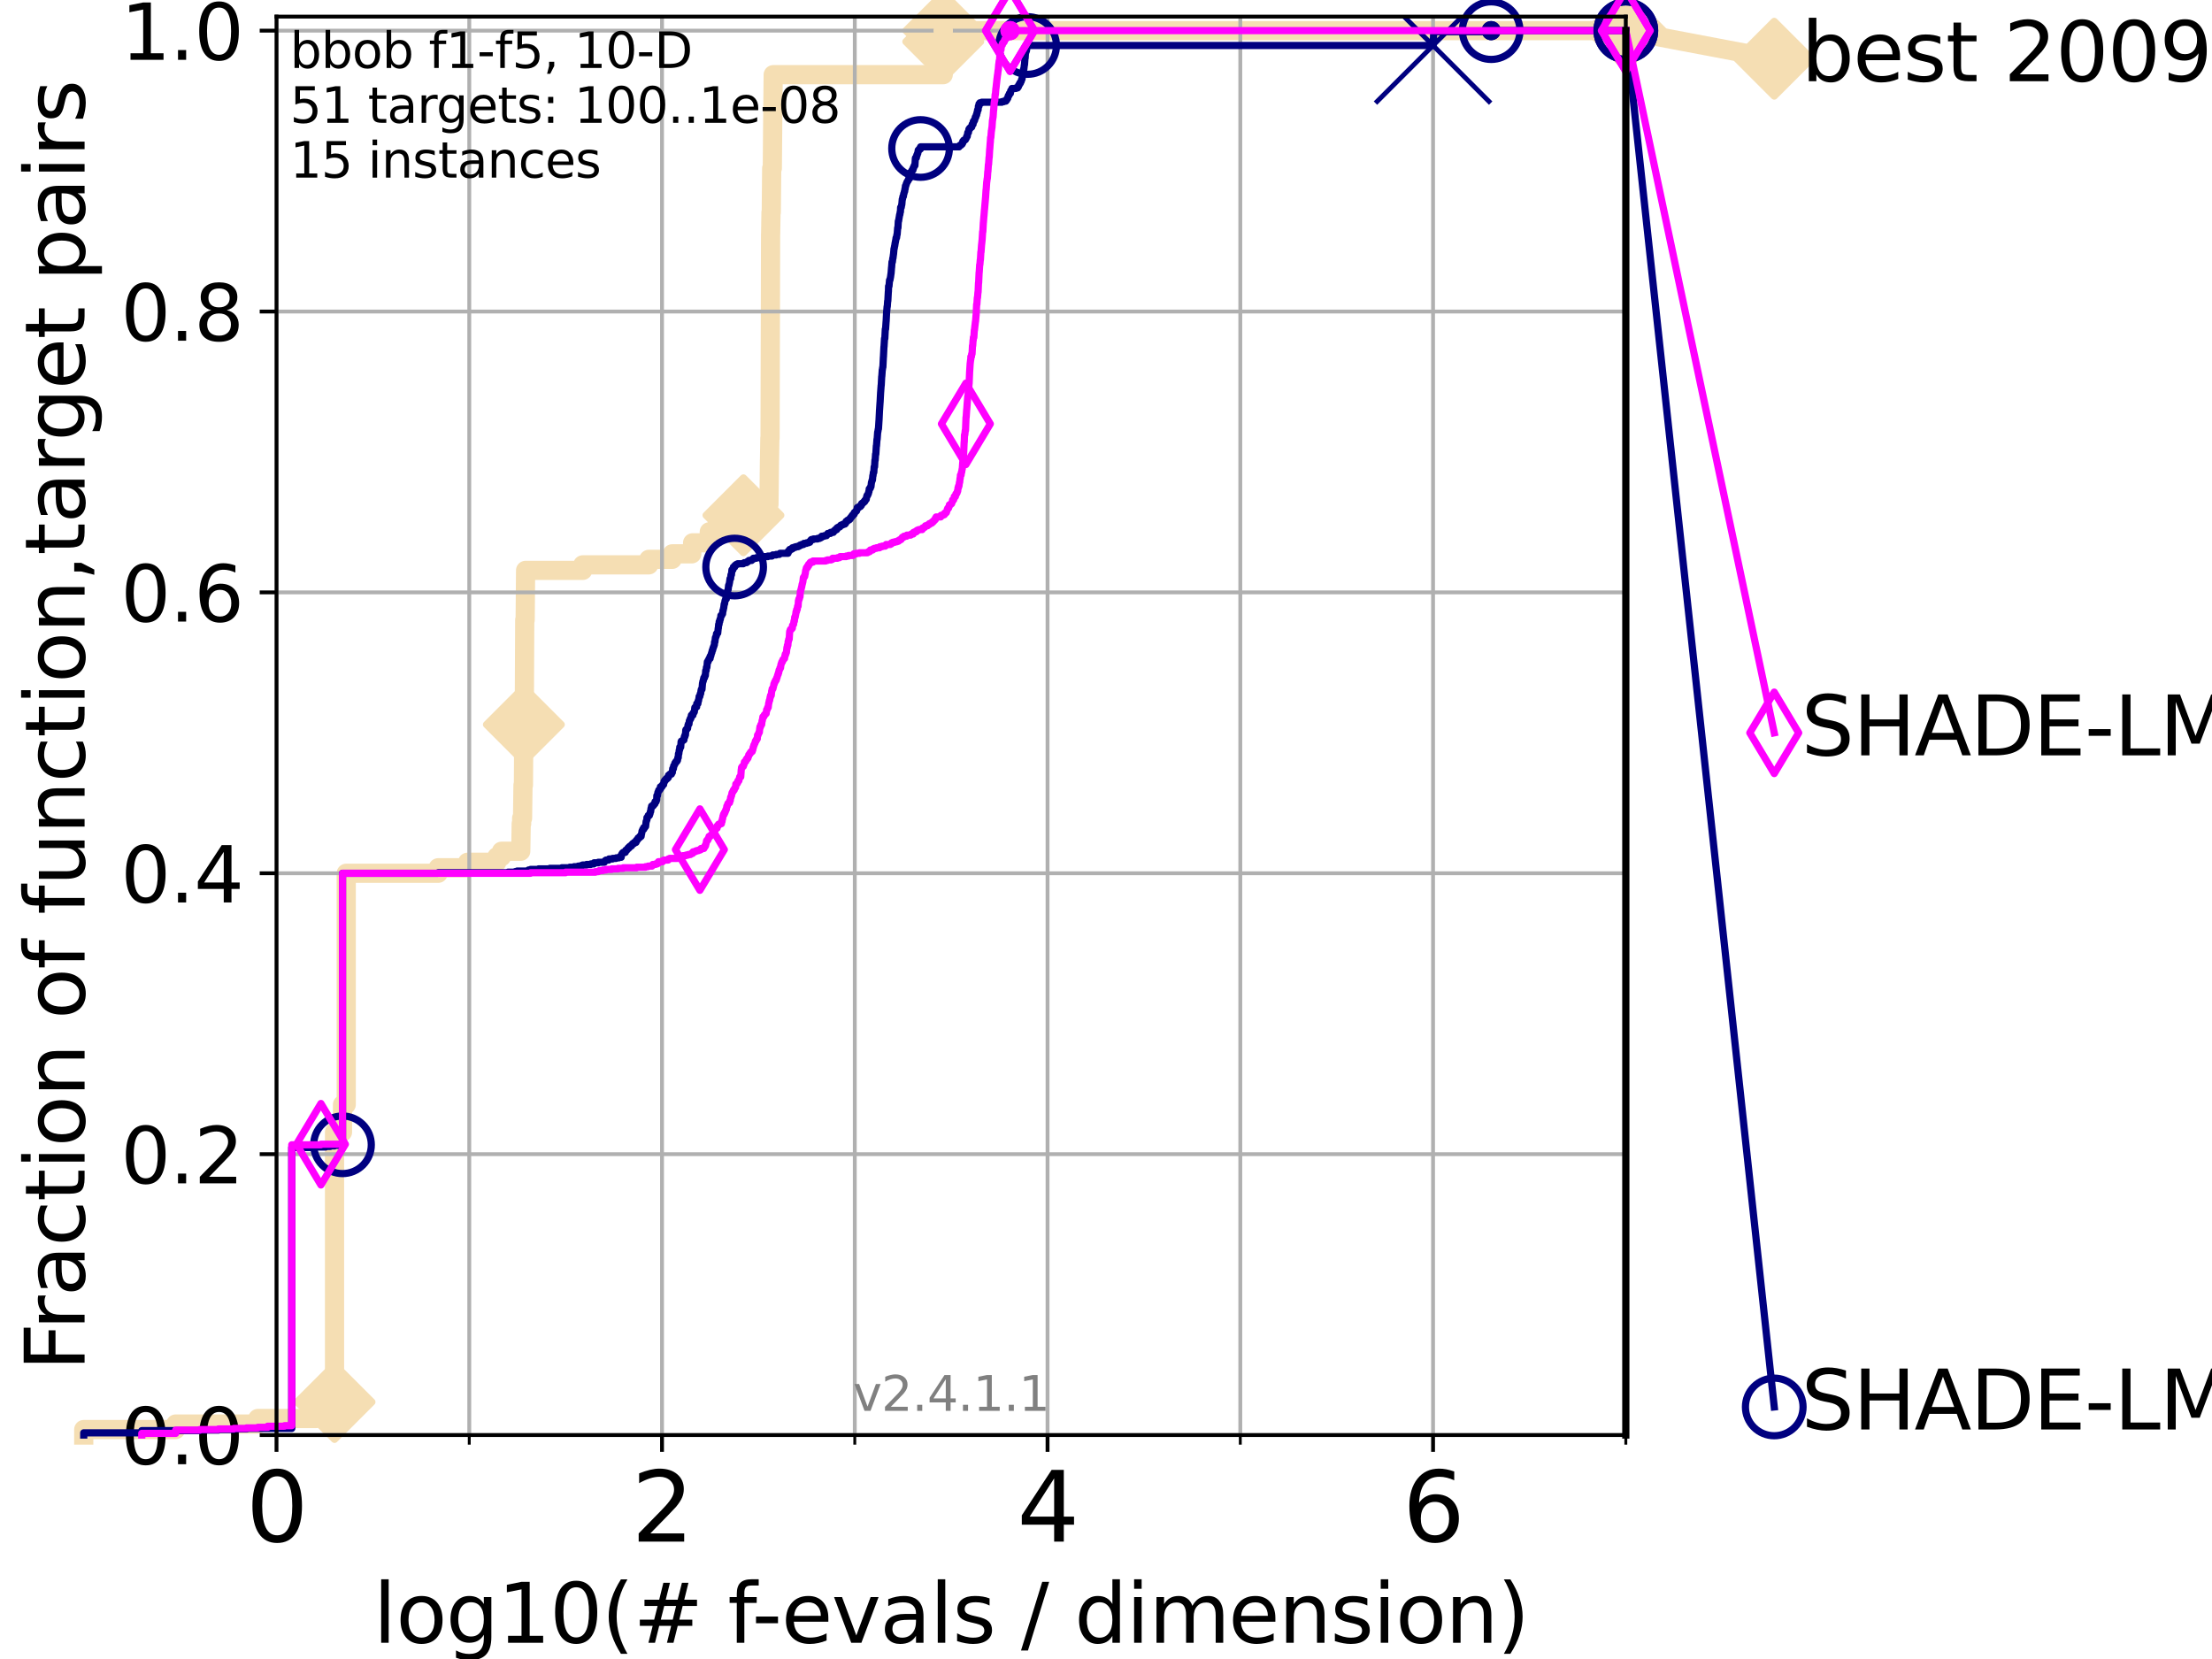 <?xml version="1.0" encoding="utf-8" standalone="no"?>
<!DOCTYPE svg PUBLIC "-//W3C//DTD SVG 1.1//EN"
  "http://www.w3.org/Graphics/SVG/1.1/DTD/svg11.dtd">
<svg height="345.6pt" version="1.1" viewBox="0 0 460.8 345.6" width="460.8pt" xmlns="http://www.w3.org/2000/svg" xmlns:xlink="http://www.w3.org/1999/xlink">
 <defs>
  <style type="text/css">*{stroke-linecap:butt;stroke-linejoin:round;}</style>
 </defs>
 <g id="figure_1">
  <g id="patch_1">
   <path d="M 0 345.6 
L 460.8 345.6 
L 460.8 0 
L 0 0 
z
" style="fill:#ffffff;"/>
  </g>
  <g id="axes_1">
   <g id="patch_2">
    <path d="M 57.6 298.944 
L 338.688 298.944 
L 338.688 3.456 
L 57.6 3.456 
z
" style="fill:#ffffff;"/>
   </g>
   <g id="line2d_1">
    <path d="M 17.445 298.944 
L 17.445 297.797 
L 36.604 297.797 
L 36.604 296.649 
L 53.709 296.649 
L 53.709 295.502 
L 65.797 295.502 
L 65.797 293.207 
L 68.793 293.207 
L 68.793 292.06 
L 69.688 292.06 
L 69.688 235.842 
L 71.35 235.842 
L 71.35 230.106 
L 72.125 230.106 
L 72.125 181.919 
L 91.284 181.919 
L 91.284 180.772 
L 97.403 180.772 
L 97.403 179.624 
L 103.498 179.624 
L 103.498 178.477 
L 104.474 178.477 
L 104.474 177.33 
L 108.484 177.33 
L 108.578 171.593 
L 108.671 171.593 
L 108.671 170.446 
L 108.857 170.446 
L 108.949 163.562 
L 109.04 163.562 
L 109.132 148.647 
L 109.222 148.647 
L 109.312 129.143 
L 109.402 129.143 
L 109.491 118.817 
L 121.4 118.817 
L 121.4 117.67 
L 135.159 117.67 
L 135.159 116.523 
L 140.027 116.523 
L 140.027 115.375 
L 144.112 115.375 
L 144.112 114.228 
L 144.282 114.228 
L 144.282 113.081 
L 147.56 113.081 
L 147.56 111.934 
L 147.76 111.934 
L 147.76 110.786 
L 149.251 110.786 
L 149.251 109.639 
L 151.928 109.639 
L 151.928 108.492 
L 153.946 108.492 
L 153.946 107.344 
L 154.874 107.344 
L 154.874 106.197 
L 157.614 106.197 
L 157.614 105.05 
L 160.191 105.05 
L 160.293 95.871 
L 160.303 95.871 
L 160.375 91.282 
L 160.418 91.282 
L 160.528 48.832 
L 160.538 48.832 
L 160.614 44.243 
L 160.671 44.243 
L 160.76 35.064 
L 160.887 35.064 
L 160.994 22.444 
L 160.998 22.444 
L 161.073 15.56 
L 196.493 15.56 
L 196.495 6.382 
L 338.688 6.382 
L 338.688 6.382 
" style="fill:none;stroke:#f5deb3;stroke-linecap:square;stroke-width:4;"/>
   </g>
   <g id="line2d_2">
    <defs>
     <path d="M 0 7.778 
L 7.778 0 
L 0 -7.778 
L -7.778 0 
z
" id="mc1e91bef5e" style="stroke:#f5deb3;stroke-linejoin:miter;stroke-width:1.5;"/>
    </defs>
    <g>
     <use style="fill:#f5deb3;stroke:#f5deb3;stroke-linejoin:miter;stroke-width:1.5;" x="69.688" xlink:href="#mc1e91bef5e" y="292.06"/>
     <use style="fill:#f5deb3;stroke:#f5deb3;stroke-linejoin:miter;stroke-width:1.5;" x="109.132" xlink:href="#mc1e91bef5e" y="150.942"/>
     <use style="fill:#f5deb3;stroke:#f5deb3;stroke-linejoin:miter;stroke-width:1.5;" x="154.874" xlink:href="#mc1e91bef5e" y="107.344"/>
     <use style="fill:#f5deb3;stroke:#f5deb3;stroke-linejoin:miter;stroke-width:1.5;" x="196.495" xlink:href="#mc1e91bef5e" y="8.676"/>
     <use style="fill:#f5deb3;stroke:#f5deb3;stroke-linejoin:miter;stroke-width:1.5;" x="196.495" xlink:href="#mc1e91bef5e" y="6.382"/>
     <use style="fill:#f5deb3;stroke:#f5deb3;stroke-linejoin:miter;stroke-width:1.5;" x="338.688" xlink:href="#mc1e91bef5e" y="6.382"/>
    </g>
   </g>
   <g id="line2d_3">
    <path style="fill:none;stroke:#f5deb3;stroke-linecap:square;stroke-width:4;"/>
    <g/>
   </g>
   <g id="line2d_4">
    <path d="M 338.688 6.382 
L 369.608 12.233 
" style="fill:none;stroke:#f5deb3;stroke-linecap:square;stroke-width:4;"/>
    <g>
     <use style="fill:#f5deb3;stroke:#f5deb3;stroke-linejoin:miter;stroke-width:1.5;" x="338.688" xlink:href="#mc1e91bef5e" y="6.382"/>
     <use style="fill:#f5deb3;stroke:#f5deb3;stroke-linejoin:miter;stroke-width:1.5;" x="369.608" xlink:href="#mc1e91bef5e" y="12.233"/>
    </g>
   </g>
   <g id="matplotlib.axis_1">
    <g id="xtick_1">
     <g id="line2d_5">
      <path clip-path="url(#p2d36ce7bb9)" d="M 57.6 298.944 
L 57.6 3.456 
" style="fill:none;stroke:#b0b0b0;stroke-linecap:square;stroke-width:0.8;"/>
     </g>
     <g id="line2d_6">
      <defs>
       <path d="M 0 0 
L 0 3.5 
" id="m720868668c" style="stroke:#000000;stroke-width:0.8;"/>
      </defs>
      <g>
       <use style="stroke:#000000;stroke-width:0.8;" x="57.6" xlink:href="#m720868668c" y="298.944"/>
      </g>
     </g>
     <g id="text_1">
      <!-- 0 -->
      <g transform="translate(51.237 321.141)scale(0.2 -0.2)">
       <defs>
        <path d="M 2034 4250 
Q 1547 4250 1301 3770 
Q 1056 3291 1056 2328 
Q 1056 1369 1301 889 
Q 1547 409 2034 409 
Q 2525 409 2770 889 
Q 3016 1369 3016 2328 
Q 3016 3291 2770 3770 
Q 2525 4250 2034 4250 
z
M 2034 4750 
Q 2819 4750 3233 4129 
Q 3647 3509 3647 2328 
Q 3647 1150 3233 529 
Q 2819 -91 2034 -91 
Q 1250 -91 836 529 
Q 422 1150 422 2328 
Q 422 3509 836 4129 
Q 1250 4750 2034 4750 
z
" id="DejaVuSans-30" transform="scale(0.016)"/>
       </defs>
       <use xlink:href="#DejaVuSans-30"/>
      </g>
     </g>
    </g>
    <g id="xtick_2">
     <g id="line2d_7">
      <path clip-path="url(#p2d36ce7bb9)" d="M 137.911 298.944 
L 137.911 3.456 
" style="fill:none;stroke:#b0b0b0;stroke-linecap:square;stroke-width:0.8;"/>
     </g>
     <g id="line2d_8">
      <g>
       <use style="stroke:#000000;stroke-width:0.8;" x="137.911" xlink:href="#m720868668c" y="298.944"/>
      </g>
     </g>
     <g id="text_2">
      <!-- 2 -->
      <g transform="translate(131.548 321.141)scale(0.2 -0.2)">
       <defs>
        <path d="M 1228 531 
L 3431 531 
L 3431 0 
L 469 0 
L 469 531 
Q 828 903 1448 1529 
Q 2069 2156 2228 2338 
Q 2531 2678 2651 2914 
Q 2772 3150 2772 3378 
Q 2772 3750 2511 3984 
Q 2250 4219 1831 4219 
Q 1534 4219 1204 4116 
Q 875 4013 500 3803 
L 500 4441 
Q 881 4594 1212 4672 
Q 1544 4750 1819 4750 
Q 2544 4750 2975 4387 
Q 3406 4025 3406 3419 
Q 3406 3131 3298 2873 
Q 3191 2616 2906 2266 
Q 2828 2175 2409 1742 
Q 1991 1309 1228 531 
z
" id="DejaVuSans-32" transform="scale(0.016)"/>
       </defs>
       <use xlink:href="#DejaVuSans-32"/>
      </g>
     </g>
    </g>
    <g id="xtick_3">
     <g id="line2d_9">
      <path clip-path="url(#p2d36ce7bb9)" d="M 218.222 298.944 
L 218.222 3.456 
" style="fill:none;stroke:#b0b0b0;stroke-linecap:square;stroke-width:0.8;"/>
     </g>
     <g id="line2d_10">
      <g>
       <use style="stroke:#000000;stroke-width:0.8;" x="218.222" xlink:href="#m720868668c" y="298.944"/>
      </g>
     </g>
     <g id="text_3">
      <!-- 4 -->
      <g transform="translate(211.859 321.141)scale(0.2 -0.2)">
       <defs>
        <path d="M 2419 4116 
L 825 1625 
L 2419 1625 
L 2419 4116 
z
M 2253 4666 
L 3047 4666 
L 3047 1625 
L 3713 1625 
L 3713 1100 
L 3047 1100 
L 3047 0 
L 2419 0 
L 2419 1100 
L 313 1100 
L 313 1709 
L 2253 4666 
z
" id="DejaVuSans-34" transform="scale(0.016)"/>
       </defs>
       <use xlink:href="#DejaVuSans-34"/>
      </g>
     </g>
    </g>
    <g id="xtick_4">
     <g id="line2d_11">
      <path clip-path="url(#p2d36ce7bb9)" d="M 298.533 298.944 
L 298.533 3.456 
" style="fill:none;stroke:#b0b0b0;stroke-linecap:square;stroke-width:0.8;"/>
     </g>
     <g id="line2d_12">
      <g>
       <use style="stroke:#000000;stroke-width:0.8;" x="298.533" xlink:href="#m720868668c" y="298.944"/>
      </g>
     </g>
     <g id="text_4">
      <!-- 6 -->
      <g transform="translate(292.17 321.141)scale(0.2 -0.2)">
       <defs>
        <path d="M 2113 2584 
Q 1688 2584 1439 2293 
Q 1191 2003 1191 1497 
Q 1191 994 1439 701 
Q 1688 409 2113 409 
Q 2538 409 2786 701 
Q 3034 994 3034 1497 
Q 3034 2003 2786 2293 
Q 2538 2584 2113 2584 
z
M 3366 4563 
L 3366 3988 
Q 3128 4100 2886 4159 
Q 2644 4219 2406 4219 
Q 1781 4219 1451 3797 
Q 1122 3375 1075 2522 
Q 1259 2794 1537 2939 
Q 1816 3084 2150 3084 
Q 2853 3084 3261 2657 
Q 3669 2231 3669 1497 
Q 3669 778 3244 343 
Q 2819 -91 2113 -91 
Q 1303 -91 875 529 
Q 447 1150 447 2328 
Q 447 3434 972 4092 
Q 1497 4750 2381 4750 
Q 2619 4750 2861 4703 
Q 3103 4656 3366 4563 
z
" id="DejaVuSans-36" transform="scale(0.016)"/>
       </defs>
       <use xlink:href="#DejaVuSans-36"/>
      </g>
     </g>
    </g>
    <g id="xtick_5">
     <g id="line2d_13">
      <path clip-path="url(#p2d36ce7bb9)" d="M 97.755 298.944 
L 97.755 3.456 
" style="fill:none;stroke:#b0b0b0;stroke-linecap:square;stroke-width:0.8;"/>
     </g>
     <g id="line2d_14">
      <defs>
       <path d="M 0 0 
L 0 2 
" id="m2665305b74" style="stroke:#000000;stroke-width:0.6;"/>
      </defs>
      <g>
       <use style="stroke:#000000;stroke-width:0.6;" x="97.755" xlink:href="#m2665305b74" y="298.944"/>
      </g>
     </g>
    </g>
    <g id="xtick_6">
     <g id="line2d_15">
      <path clip-path="url(#p2d36ce7bb9)" d="M 178.066 298.944 
L 178.066 3.456 
" style="fill:none;stroke:#b0b0b0;stroke-linecap:square;stroke-width:0.8;"/>
     </g>
     <g id="line2d_16">
      <g>
       <use style="stroke:#000000;stroke-width:0.6;" x="178.066" xlink:href="#m2665305b74" y="298.944"/>
      </g>
     </g>
    </g>
    <g id="xtick_7">
     <g id="line2d_17">
      <path clip-path="url(#p2d36ce7bb9)" d="M 258.377 298.944 
L 258.377 3.456 
" style="fill:none;stroke:#b0b0b0;stroke-linecap:square;stroke-width:0.8;"/>
     </g>
     <g id="line2d_18">
      <g>
       <use style="stroke:#000000;stroke-width:0.6;" x="258.377" xlink:href="#m2665305b74" y="298.944"/>
      </g>
     </g>
    </g>
    <g id="xtick_8">
     <g id="line2d_19">
      <path clip-path="url(#p2d36ce7bb9)" d="M 338.688 298.944 
L 338.688 3.456 
" style="fill:none;stroke:#b0b0b0;stroke-linecap:square;stroke-width:0.8;"/>
     </g>
     <g id="line2d_20">
      <g>
       <use style="stroke:#000000;stroke-width:0.6;" x="338.688" xlink:href="#m2665305b74" y="298.944"/>
      </g>
     </g>
    </g>
    <g id="text_5">
     <!-- log10(# f-evals / dimension) -->
     <g transform="translate(77.764 342.218)scale(0.17 -0.17)">
      <defs>
       <path d="M 603 4863 
L 1178 4863 
L 1178 0 
L 603 0 
L 603 4863 
z
" id="DejaVuSans-6c" transform="scale(0.016)"/>
       <path d="M 1959 3097 
Q 1497 3097 1228 2736 
Q 959 2375 959 1747 
Q 959 1119 1226 758 
Q 1494 397 1959 397 
Q 2419 397 2687 759 
Q 2956 1122 2956 1747 
Q 2956 2369 2687 2733 
Q 2419 3097 1959 3097 
z
M 1959 3584 
Q 2709 3584 3137 3096 
Q 3566 2609 3566 1747 
Q 3566 888 3137 398 
Q 2709 -91 1959 -91 
Q 1206 -91 779 398 
Q 353 888 353 1747 
Q 353 2609 779 3096 
Q 1206 3584 1959 3584 
z
" id="DejaVuSans-6f" transform="scale(0.016)"/>
       <path d="M 2906 1791 
Q 2906 2416 2648 2759 
Q 2391 3103 1925 3103 
Q 1463 3103 1205 2759 
Q 947 2416 947 1791 
Q 947 1169 1205 825 
Q 1463 481 1925 481 
Q 2391 481 2648 825 
Q 2906 1169 2906 1791 
z
M 3481 434 
Q 3481 -459 3084 -895 
Q 2688 -1331 1869 -1331 
Q 1566 -1331 1297 -1286 
Q 1028 -1241 775 -1147 
L 775 -588 
Q 1028 -725 1275 -790 
Q 1522 -856 1778 -856 
Q 2344 -856 2625 -561 
Q 2906 -266 2906 331 
L 2906 616 
Q 2728 306 2450 153 
Q 2172 0 1784 0 
Q 1141 0 747 490 
Q 353 981 353 1791 
Q 353 2603 747 3093 
Q 1141 3584 1784 3584 
Q 2172 3584 2450 3431 
Q 2728 3278 2906 2969 
L 2906 3500 
L 3481 3500 
L 3481 434 
z
" id="DejaVuSans-67" transform="scale(0.016)"/>
       <path d="M 794 531 
L 1825 531 
L 1825 4091 
L 703 3866 
L 703 4441 
L 1819 4666 
L 2450 4666 
L 2450 531 
L 3481 531 
L 3481 0 
L 794 0 
L 794 531 
z
" id="DejaVuSans-31" transform="scale(0.016)"/>
       <path d="M 1984 4856 
Q 1566 4138 1362 3434 
Q 1159 2731 1159 2009 
Q 1159 1288 1364 580 
Q 1569 -128 1984 -844 
L 1484 -844 
Q 1016 -109 783 600 
Q 550 1309 550 2009 
Q 550 2706 781 3412 
Q 1013 4119 1484 4856 
L 1984 4856 
z
" id="DejaVuSans-28" transform="scale(0.016)"/>
       <path d="M 3272 2816 
L 2363 2816 
L 2100 1772 
L 3016 1772 
L 3272 2816 
z
M 2803 4594 
L 2478 3297 
L 3391 3297 
L 3719 4594 
L 4219 4594 
L 3897 3297 
L 4872 3297 
L 4872 2816 
L 3775 2816 
L 3519 1772 
L 4513 1772 
L 4513 1294 
L 3397 1294 
L 3072 0 
L 2572 0 
L 2894 1294 
L 1978 1294 
L 1656 0 
L 1153 0 
L 1478 1294 
L 494 1294 
L 494 1772 
L 1594 1772 
L 1856 2816 
L 850 2816 
L 850 3297 
L 1978 3297 
L 2297 4594 
L 2803 4594 
z
" id="DejaVuSans-23" transform="scale(0.016)"/>
       <path id="DejaVuSans-20" transform="scale(0.016)"/>
       <path d="M 2375 4863 
L 2375 4384 
L 1825 4384 
Q 1516 4384 1395 4259 
Q 1275 4134 1275 3809 
L 1275 3500 
L 2222 3500 
L 2222 3053 
L 1275 3053 
L 1275 0 
L 697 0 
L 697 3053 
L 147 3053 
L 147 3500 
L 697 3500 
L 697 3744 
Q 697 4328 969 4595 
Q 1241 4863 1831 4863 
L 2375 4863 
z
" id="DejaVuSans-66" transform="scale(0.016)"/>
       <path d="M 313 2009 
L 1997 2009 
L 1997 1497 
L 313 1497 
L 313 2009 
z
" id="DejaVuSans-2d" transform="scale(0.016)"/>
       <path d="M 3597 1894 
L 3597 1613 
L 953 1613 
Q 991 1019 1311 708 
Q 1631 397 2203 397 
Q 2534 397 2845 478 
Q 3156 559 3463 722 
L 3463 178 
Q 3153 47 2828 -22 
Q 2503 -91 2169 -91 
Q 1331 -91 842 396 
Q 353 884 353 1716 
Q 353 2575 817 3079 
Q 1281 3584 2069 3584 
Q 2775 3584 3186 3129 
Q 3597 2675 3597 1894 
z
M 3022 2063 
Q 3016 2534 2758 2815 
Q 2500 3097 2075 3097 
Q 1594 3097 1305 2825 
Q 1016 2553 972 2059 
L 3022 2063 
z
" id="DejaVuSans-65" transform="scale(0.016)"/>
       <path d="M 191 3500 
L 800 3500 
L 1894 563 
L 2988 3500 
L 3597 3500 
L 2284 0 
L 1503 0 
L 191 3500 
z
" id="DejaVuSans-76" transform="scale(0.016)"/>
       <path d="M 2194 1759 
Q 1497 1759 1228 1600 
Q 959 1441 959 1056 
Q 959 750 1161 570 
Q 1363 391 1709 391 
Q 2188 391 2477 730 
Q 2766 1069 2766 1631 
L 2766 1759 
L 2194 1759 
z
M 3341 1997 
L 3341 0 
L 2766 0 
L 2766 531 
Q 2569 213 2275 61 
Q 1981 -91 1556 -91 
Q 1019 -91 701 211 
Q 384 513 384 1019 
Q 384 1609 779 1909 
Q 1175 2209 1959 2209 
L 2766 2209 
L 2766 2266 
Q 2766 2663 2505 2880 
Q 2244 3097 1772 3097 
Q 1472 3097 1187 3025 
Q 903 2953 641 2809 
L 641 3341 
Q 956 3463 1253 3523 
Q 1550 3584 1831 3584 
Q 2591 3584 2966 3190 
Q 3341 2797 3341 1997 
z
" id="DejaVuSans-61" transform="scale(0.016)"/>
       <path d="M 2834 3397 
L 2834 2853 
Q 2591 2978 2328 3040 
Q 2066 3103 1784 3103 
Q 1356 3103 1142 2972 
Q 928 2841 928 2578 
Q 928 2378 1081 2264 
Q 1234 2150 1697 2047 
L 1894 2003 
Q 2506 1872 2764 1633 
Q 3022 1394 3022 966 
Q 3022 478 2636 193 
Q 2250 -91 1575 -91 
Q 1294 -91 989 -36 
Q 684 19 347 128 
L 347 722 
Q 666 556 975 473 
Q 1284 391 1588 391 
Q 1994 391 2212 530 
Q 2431 669 2431 922 
Q 2431 1156 2273 1281 
Q 2116 1406 1581 1522 
L 1381 1569 
Q 847 1681 609 1914 
Q 372 2147 372 2553 
Q 372 3047 722 3315 
Q 1072 3584 1716 3584 
Q 2034 3584 2315 3537 
Q 2597 3491 2834 3397 
z
" id="DejaVuSans-73" transform="scale(0.016)"/>
       <path d="M 1625 4666 
L 2156 4666 
L 531 -594 
L 0 -594 
L 1625 4666 
z
" id="DejaVuSans-2f" transform="scale(0.016)"/>
       <path d="M 2906 2969 
L 2906 4863 
L 3481 4863 
L 3481 0 
L 2906 0 
L 2906 525 
Q 2725 213 2448 61 
Q 2172 -91 1784 -91 
Q 1150 -91 751 415 
Q 353 922 353 1747 
Q 353 2572 751 3078 
Q 1150 3584 1784 3584 
Q 2172 3584 2448 3432 
Q 2725 3281 2906 2969 
z
M 947 1747 
Q 947 1113 1208 752 
Q 1469 391 1925 391 
Q 2381 391 2643 752 
Q 2906 1113 2906 1747 
Q 2906 2381 2643 2742 
Q 2381 3103 1925 3103 
Q 1469 3103 1208 2742 
Q 947 2381 947 1747 
z
" id="DejaVuSans-64" transform="scale(0.016)"/>
       <path d="M 603 3500 
L 1178 3500 
L 1178 0 
L 603 0 
L 603 3500 
z
M 603 4863 
L 1178 4863 
L 1178 4134 
L 603 4134 
L 603 4863 
z
" id="DejaVuSans-69" transform="scale(0.016)"/>
       <path d="M 3328 2828 
Q 3544 3216 3844 3400 
Q 4144 3584 4550 3584 
Q 5097 3584 5394 3201 
Q 5691 2819 5691 2113 
L 5691 0 
L 5113 0 
L 5113 2094 
Q 5113 2597 4934 2840 
Q 4756 3084 4391 3084 
Q 3944 3084 3684 2787 
Q 3425 2491 3425 1978 
L 3425 0 
L 2847 0 
L 2847 2094 
Q 2847 2600 2669 2842 
Q 2491 3084 2119 3084 
Q 1678 3084 1418 2786 
Q 1159 2488 1159 1978 
L 1159 0 
L 581 0 
L 581 3500 
L 1159 3500 
L 1159 2956 
Q 1356 3278 1631 3431 
Q 1906 3584 2284 3584 
Q 2666 3584 2933 3390 
Q 3200 3197 3328 2828 
z
" id="DejaVuSans-6d" transform="scale(0.016)"/>
       <path d="M 3513 2113 
L 3513 0 
L 2938 0 
L 2938 2094 
Q 2938 2591 2744 2837 
Q 2550 3084 2163 3084 
Q 1697 3084 1428 2787 
Q 1159 2491 1159 1978 
L 1159 0 
L 581 0 
L 581 3500 
L 1159 3500 
L 1159 2956 
Q 1366 3272 1645 3428 
Q 1925 3584 2291 3584 
Q 2894 3584 3203 3211 
Q 3513 2838 3513 2113 
z
" id="DejaVuSans-6e" transform="scale(0.016)"/>
       <path d="M 513 4856 
L 1013 4856 
Q 1481 4119 1714 3412 
Q 1947 2706 1947 2009 
Q 1947 1309 1714 600 
Q 1481 -109 1013 -844 
L 513 -844 
Q 928 -128 1133 580 
Q 1338 1288 1338 2009 
Q 1338 2731 1133 3434 
Q 928 4138 513 4856 
z
" id="DejaVuSans-29" transform="scale(0.016)"/>
      </defs>
      <use xlink:href="#DejaVuSans-6c"/>
      <use x="27.783" xlink:href="#DejaVuSans-6f"/>
      <use x="88.965" xlink:href="#DejaVuSans-67"/>
      <use x="152.441" xlink:href="#DejaVuSans-31"/>
      <use x="216.064" xlink:href="#DejaVuSans-30"/>
      <use x="279.688" xlink:href="#DejaVuSans-28"/>
      <use x="318.701" xlink:href="#DejaVuSans-23"/>
      <use x="402.49" xlink:href="#DejaVuSans-20"/>
      <use x="434.277" xlink:href="#DejaVuSans-66"/>
      <use x="463.982" xlink:href="#DejaVuSans-2d"/>
      <use x="500.066" xlink:href="#DejaVuSans-65"/>
      <use x="561.59" xlink:href="#DejaVuSans-76"/>
      <use x="620.77" xlink:href="#DejaVuSans-61"/>
      <use x="682.049" xlink:href="#DejaVuSans-6c"/>
      <use x="709.832" xlink:href="#DejaVuSans-73"/>
      <use x="761.932" xlink:href="#DejaVuSans-20"/>
      <use x="793.719" xlink:href="#DejaVuSans-2f"/>
      <use x="827.41" xlink:href="#DejaVuSans-20"/>
      <use x="859.197" xlink:href="#DejaVuSans-64"/>
      <use x="922.674" xlink:href="#DejaVuSans-69"/>
      <use x="950.457" xlink:href="#DejaVuSans-6d"/>
      <use x="1047.869" xlink:href="#DejaVuSans-65"/>
      <use x="1109.393" xlink:href="#DejaVuSans-6e"/>
      <use x="1172.771" xlink:href="#DejaVuSans-73"/>
      <use x="1224.871" xlink:href="#DejaVuSans-69"/>
      <use x="1252.654" xlink:href="#DejaVuSans-6f"/>
      <use x="1313.836" xlink:href="#DejaVuSans-6e"/>
      <use x="1377.215" xlink:href="#DejaVuSans-29"/>
     </g>
    </g>
   </g>
   <g id="matplotlib.axis_2">
    <g id="ytick_1">
     <g id="line2d_21">
      <path clip-path="url(#p2d36ce7bb9)" d="M 57.6 298.944 
L 338.688 298.944 
" style="fill:none;stroke:#b0b0b0;stroke-linecap:square;stroke-width:0.8;"/>
     </g>
     <g id="line2d_22">
      <defs>
       <path d="M 0 0 
L -3.5 0 
" id="m0936b2a50a" style="stroke:#000000;stroke-width:0.8;"/>
      </defs>
      <g>
       <use style="stroke:#000000;stroke-width:0.8;" x="57.6" xlink:href="#m0936b2a50a" y="298.944"/>
      </g>
     </g>
     <g id="text_6">
      <!-- 0.0 -->
      <g transform="translate(25.155 305.023)scale(0.16 -0.16)">
       <defs>
        <path d="M 684 794 
L 1344 794 
L 1344 0 
L 684 0 
L 684 794 
z
" id="DejaVuSans-2e" transform="scale(0.016)"/>
       </defs>
       <use xlink:href="#DejaVuSans-30"/>
       <use x="63.623" xlink:href="#DejaVuSans-2e"/>
       <use x="95.41" xlink:href="#DejaVuSans-30"/>
      </g>
     </g>
    </g>
    <g id="ytick_2">
     <g id="line2d_23">
      <path clip-path="url(#p2d36ce7bb9)" d="M 57.6 240.432 
L 338.688 240.432 
" style="fill:none;stroke:#b0b0b0;stroke-linecap:square;stroke-width:0.8;"/>
     </g>
     <g id="line2d_24">
      <g>
       <use style="stroke:#000000;stroke-width:0.8;" x="57.6" xlink:href="#m0936b2a50a" y="240.432"/>
      </g>
     </g>
     <g id="text_7">
      <!-- 0.2 -->
      <g transform="translate(25.155 246.51)scale(0.16 -0.16)">
       <use xlink:href="#DejaVuSans-30"/>
       <use x="63.623" xlink:href="#DejaVuSans-2e"/>
       <use x="95.41" xlink:href="#DejaVuSans-32"/>
      </g>
     </g>
    </g>
    <g id="ytick_3">
     <g id="line2d_25">
      <path clip-path="url(#p2d36ce7bb9)" d="M 57.6 181.919 
L 338.688 181.919 
" style="fill:none;stroke:#b0b0b0;stroke-linecap:square;stroke-width:0.8;"/>
     </g>
     <g id="line2d_26">
      <g>
       <use style="stroke:#000000;stroke-width:0.8;" x="57.6" xlink:href="#m0936b2a50a" y="181.919"/>
      </g>
     </g>
     <g id="text_8">
      <!-- 0.4 -->
      <g transform="translate(25.155 187.998)scale(0.16 -0.16)">
       <use xlink:href="#DejaVuSans-30"/>
       <use x="63.623" xlink:href="#DejaVuSans-2e"/>
       <use x="95.41" xlink:href="#DejaVuSans-34"/>
      </g>
     </g>
    </g>
    <g id="ytick_4">
     <g id="line2d_27">
      <path clip-path="url(#p2d36ce7bb9)" d="M 57.6 123.407 
L 338.688 123.407 
" style="fill:none;stroke:#b0b0b0;stroke-linecap:square;stroke-width:0.8;"/>
     </g>
     <g id="line2d_28">
      <g>
       <use style="stroke:#000000;stroke-width:0.8;" x="57.6" xlink:href="#m0936b2a50a" y="123.407"/>
      </g>
     </g>
     <g id="text_9">
      <!-- 0.6 -->
      <g transform="translate(25.155 129.485)scale(0.16 -0.16)">
       <use xlink:href="#DejaVuSans-30"/>
       <use x="63.623" xlink:href="#DejaVuSans-2e"/>
       <use x="95.41" xlink:href="#DejaVuSans-36"/>
      </g>
     </g>
    </g>
    <g id="ytick_5">
     <g id="line2d_29">
      <path clip-path="url(#p2d36ce7bb9)" d="M 57.6 64.894 
L 338.688 64.894 
" style="fill:none;stroke:#b0b0b0;stroke-linecap:square;stroke-width:0.8;"/>
     </g>
     <g id="line2d_30">
      <g>
       <use style="stroke:#000000;stroke-width:0.8;" x="57.6" xlink:href="#m0936b2a50a" y="64.894"/>
      </g>
     </g>
     <g id="text_10">
      <!-- 0.8 -->
      <g transform="translate(25.155 70.973)scale(0.16 -0.16)">
       <defs>
        <path d="M 2034 2216 
Q 1584 2216 1326 1975 
Q 1069 1734 1069 1313 
Q 1069 891 1326 650 
Q 1584 409 2034 409 
Q 2484 409 2743 651 
Q 3003 894 3003 1313 
Q 3003 1734 2745 1975 
Q 2488 2216 2034 2216 
z
M 1403 2484 
Q 997 2584 770 2862 
Q 544 3141 544 3541 
Q 544 4100 942 4425 
Q 1341 4750 2034 4750 
Q 2731 4750 3128 4425 
Q 3525 4100 3525 3541 
Q 3525 3141 3298 2862 
Q 3072 2584 2669 2484 
Q 3125 2378 3379 2068 
Q 3634 1759 3634 1313 
Q 3634 634 3220 271 
Q 2806 -91 2034 -91 
Q 1263 -91 848 271 
Q 434 634 434 1313 
Q 434 1759 690 2068 
Q 947 2378 1403 2484 
z
M 1172 3481 
Q 1172 3119 1398 2916 
Q 1625 2713 2034 2713 
Q 2441 2713 2670 2916 
Q 2900 3119 2900 3481 
Q 2900 3844 2670 4047 
Q 2441 4250 2034 4250 
Q 1625 4250 1398 4047 
Q 1172 3844 1172 3481 
z
" id="DejaVuSans-38" transform="scale(0.016)"/>
       </defs>
       <use xlink:href="#DejaVuSans-30"/>
       <use x="63.623" xlink:href="#DejaVuSans-2e"/>
       <use x="95.41" xlink:href="#DejaVuSans-38"/>
      </g>
     </g>
    </g>
    <g id="ytick_6">
     <g id="line2d_31">
      <path clip-path="url(#p2d36ce7bb9)" d="M 57.6 6.382 
L 338.688 6.382 
" style="fill:none;stroke:#b0b0b0;stroke-linecap:square;stroke-width:0.8;"/>
     </g>
     <g id="line2d_32">
      <g>
       <use style="stroke:#000000;stroke-width:0.8;" x="57.6" xlink:href="#m0936b2a50a" y="6.382"/>
      </g>
     </g>
     <g id="text_11">
      <!-- 1.0 -->
      <g transform="translate(25.155 12.46)scale(0.16 -0.16)">
       <use xlink:href="#DejaVuSans-31"/>
       <use x="63.623" xlink:href="#DejaVuSans-2e"/>
       <use x="95.41" xlink:href="#DejaVuSans-30"/>
      </g>
     </g>
    </g>
    <g id="text_12">
     <!-- Fraction of function,target pairs -->
     <g transform="translate(17.62 285.585)rotate(-90)scale(0.17 -0.17)">
      <defs>
       <path d="M 628 4666 
L 3309 4666 
L 3309 4134 
L 1259 4134 
L 1259 2759 
L 3109 2759 
L 3109 2228 
L 1259 2228 
L 1259 0 
L 628 0 
L 628 4666 
z
" id="DejaVuSans-46" transform="scale(0.016)"/>
       <path d="M 2631 2963 
Q 2534 3019 2420 3045 
Q 2306 3072 2169 3072 
Q 1681 3072 1420 2755 
Q 1159 2438 1159 1844 
L 1159 0 
L 581 0 
L 581 3500 
L 1159 3500 
L 1159 2956 
Q 1341 3275 1631 3429 
Q 1922 3584 2338 3584 
Q 2397 3584 2469 3576 
Q 2541 3569 2628 3553 
L 2631 2963 
z
" id="DejaVuSans-72" transform="scale(0.016)"/>
       <path d="M 3122 3366 
L 3122 2828 
Q 2878 2963 2633 3030 
Q 2388 3097 2138 3097 
Q 1578 3097 1268 2742 
Q 959 2388 959 1747 
Q 959 1106 1268 751 
Q 1578 397 2138 397 
Q 2388 397 2633 464 
Q 2878 531 3122 666 
L 3122 134 
Q 2881 22 2623 -34 
Q 2366 -91 2075 -91 
Q 1284 -91 818 406 
Q 353 903 353 1747 
Q 353 2603 823 3093 
Q 1294 3584 2113 3584 
Q 2378 3584 2631 3529 
Q 2884 3475 3122 3366 
z
" id="DejaVuSans-63" transform="scale(0.016)"/>
       <path d="M 1172 4494 
L 1172 3500 
L 2356 3500 
L 2356 3053 
L 1172 3053 
L 1172 1153 
Q 1172 725 1289 603 
Q 1406 481 1766 481 
L 2356 481 
L 2356 0 
L 1766 0 
Q 1100 0 847 248 
Q 594 497 594 1153 
L 594 3053 
L 172 3053 
L 172 3500 
L 594 3500 
L 594 4494 
L 1172 4494 
z
" id="DejaVuSans-74" transform="scale(0.016)"/>
       <path d="M 544 1381 
L 544 3500 
L 1119 3500 
L 1119 1403 
Q 1119 906 1312 657 
Q 1506 409 1894 409 
Q 2359 409 2629 706 
Q 2900 1003 2900 1516 
L 2900 3500 
L 3475 3500 
L 3475 0 
L 2900 0 
L 2900 538 
Q 2691 219 2414 64 
Q 2138 -91 1772 -91 
Q 1169 -91 856 284 
Q 544 659 544 1381 
z
M 1991 3584 
L 1991 3584 
z
" id="DejaVuSans-75" transform="scale(0.016)"/>
       <path d="M 750 794 
L 1409 794 
L 1409 256 
L 897 -744 
L 494 -744 
L 750 256 
L 750 794 
z
" id="DejaVuSans-2c" transform="scale(0.016)"/>
       <path d="M 1159 525 
L 1159 -1331 
L 581 -1331 
L 581 3500 
L 1159 3500 
L 1159 2969 
Q 1341 3281 1617 3432 
Q 1894 3584 2278 3584 
Q 2916 3584 3314 3078 
Q 3713 2572 3713 1747 
Q 3713 922 3314 415 
Q 2916 -91 2278 -91 
Q 1894 -91 1617 61 
Q 1341 213 1159 525 
z
M 3116 1747 
Q 3116 2381 2855 2742 
Q 2594 3103 2138 3103 
Q 1681 3103 1420 2742 
Q 1159 2381 1159 1747 
Q 1159 1113 1420 752 
Q 1681 391 2138 391 
Q 2594 391 2855 752 
Q 3116 1113 3116 1747 
z
" id="DejaVuSans-70" transform="scale(0.016)"/>
      </defs>
      <use xlink:href="#DejaVuSans-46"/>
      <use x="50.27" xlink:href="#DejaVuSans-72"/>
      <use x="91.383" xlink:href="#DejaVuSans-61"/>
      <use x="152.662" xlink:href="#DejaVuSans-63"/>
      <use x="207.643" xlink:href="#DejaVuSans-74"/>
      <use x="246.852" xlink:href="#DejaVuSans-69"/>
      <use x="274.635" xlink:href="#DejaVuSans-6f"/>
      <use x="335.816" xlink:href="#DejaVuSans-6e"/>
      <use x="399.195" xlink:href="#DejaVuSans-20"/>
      <use x="430.982" xlink:href="#DejaVuSans-6f"/>
      <use x="492.164" xlink:href="#DejaVuSans-66"/>
      <use x="527.369" xlink:href="#DejaVuSans-20"/>
      <use x="559.156" xlink:href="#DejaVuSans-66"/>
      <use x="594.361" xlink:href="#DejaVuSans-75"/>
      <use x="657.74" xlink:href="#DejaVuSans-6e"/>
      <use x="721.119" xlink:href="#DejaVuSans-63"/>
      <use x="776.1" xlink:href="#DejaVuSans-74"/>
      <use x="815.309" xlink:href="#DejaVuSans-69"/>
      <use x="843.092" xlink:href="#DejaVuSans-6f"/>
      <use x="904.273" xlink:href="#DejaVuSans-6e"/>
      <use x="967.652" xlink:href="#DejaVuSans-2c"/>
      <use x="999.439" xlink:href="#DejaVuSans-74"/>
      <use x="1038.648" xlink:href="#DejaVuSans-61"/>
      <use x="1099.928" xlink:href="#DejaVuSans-72"/>
      <use x="1139.291" xlink:href="#DejaVuSans-67"/>
      <use x="1202.768" xlink:href="#DejaVuSans-65"/>
      <use x="1264.291" xlink:href="#DejaVuSans-74"/>
      <use x="1303.5" xlink:href="#DejaVuSans-20"/>
      <use x="1335.287" xlink:href="#DejaVuSans-70"/>
      <use x="1398.764" xlink:href="#DejaVuSans-61"/>
      <use x="1460.043" xlink:href="#DejaVuSans-69"/>
      <use x="1487.826" xlink:href="#DejaVuSans-72"/>
      <use x="1528.939" xlink:href="#DejaVuSans-73"/>
     </g>
    </g>
   </g>
   <g id="line2d_33">
    <defs>
     <path d="M 0 1.5 
C 0.398 1.5 0.779 1.342 1.061 1.061 
C 1.342 0.779 1.5 0.398 1.5 0 
C 1.5 -0.398 1.342 -0.779 1.061 -1.061 
C 0.779 -1.342 0.398 -1.5 0 -1.5 
C -0.398 -1.5 -0.779 -1.342 -1.061 -1.061 
C -1.342 -0.779 -1.5 -0.398 -1.5 0 
C -1.5 0.398 -1.342 0.779 -1.061 1.061 
C -0.779 1.342 -0.398 1.5 0 1.5 
z
" id="madba7ddd06" style="stroke:#f5deb3;"/>
    </defs>
    <g>
     <use style="fill:#f5deb3;stroke:#f5deb3;" x="196.495" xlink:href="#madba7ddd06" y="6.382"/>
     <use style="fill:#f5deb3;stroke:#f5deb3;" x="196.495" xlink:href="#madba7ddd06" y="6.382"/>
    </g>
   </g>
   <g id="line2d_34">
    <defs>
     <path d="M 0 1.5 
C 0.398 1.5 0.779 1.342 1.061 1.061 
C 1.342 0.779 1.5 0.398 1.5 0 
C 1.5 -0.398 1.342 -0.779 1.061 -1.061 
C 0.779 -1.342 0.398 -1.5 0 -1.5 
C -0.398 -1.5 -0.779 -1.342 -1.061 -1.061 
C -1.342 -0.779 -1.5 -0.398 -1.5 0 
C -1.5 0.398 -1.342 0.779 -1.061 1.061 
C -0.779 1.342 -0.398 1.5 0 1.5 
z
" id="ma2ad915119" style="stroke:#000080;"/>
    </defs>
    <g>
     <use style="fill:#000080;stroke:#000080;" x="310.637" xlink:href="#ma2ad915119" y="6.382"/>
     <use style="fill:#000080;stroke:#000080;" x="310.637" xlink:href="#ma2ad915119" y="6.382"/>
    </g>
   </g>
   <g id="line2d_35">
    <path d="M 17.445 298.944 
L 17.445 298.485 
L 29.533 298.485 
L 29.533 298.026 
L 41.621 298.026 
L 41.621 297.911 
L 45.512 297.911 
L 45.512 297.797 
L 48.692 297.797 
L 48.692 297.682 
L 51.38 297.682 
L 51.38 297.567 
L 60.78 297.567 
L 60.78 239.055 
L 65.797 239.055 
L 65.797 238.94 
L 67.851 238.94 
L 67.851 238.825 
L 68.793 238.825 
L 68.793 238.711 
L 69.688 238.711 
L 69.688 238.596 
L 70.539 238.596 
L 70.539 238.481 
L 71.35 238.481 
L 71.35 181.919 
L 91.284 181.919 
L 91.284 181.804 
L 105.843 181.804 
L 105.843 181.69 
L 107.314 181.69 
L 107.314 181.575 
L 107.713 181.575 
L 107.713 181.46 
L 109.93 181.46 
L 109.93 181.345 
L 110.103 181.345 
L 110.103 181.231 
L 110.527 181.231 
L 110.527 181.116 
L 112.205 181.116 
L 112.205 181.001 
L 114.552 181.001 
L 114.552 180.886 
L 117.03 180.886 
L 117.03 180.772 
L 118.682 180.772 
L 118.682 180.657 
L 119.603 180.657 
L 119.603 180.542 
L 120.43 180.542 
L 120.43 180.428 
L 121.037 180.428 
L 121.037 180.313 
L 121.355 180.313 
L 121.355 180.198 
L 122.191 180.198 
L 122.191 180.083 
L 123.071 180.083 
L 123.071 179.969 
L 123.712 179.969 
L 123.751 179.739 
L 124.632 179.739 
L 124.632 179.624 
L 125.892 179.624 
L 125.962 179.395 
L 126.065 179.395 
L 126.065 179.28 
L 126.236 179.28 
L 126.236 179.166 
L 126.806 179.166 
L 126.872 178.936 
L 127.611 178.936 
L 127.611 178.821 
L 128.351 178.821 
L 128.351 178.707 
L 128.915 178.707 
L 128.915 178.592 
L 129.405 178.592 
L 129.461 178.018 
L 129.574 178.018 
L 129.602 177.789 
L 129.686 177.789 
L 129.686 177.674 
L 129.826 177.674 
L 129.826 177.559 
L 130.264 177.559 
L 130.371 177.1 
L 130.585 177.1 
L 130.665 176.871 
L 130.796 176.871 
L 130.822 176.641 
L 131.056 176.641 
L 131.056 176.412 
L 131.185 176.412 
L 131.185 176.297 
L 131.44 176.297 
L 131.44 176.183 
L 131.591 176.183 
L 131.591 175.953 
L 131.74 175.953 
L 131.815 175.724 
L 132.085 175.724 
L 132.109 175.494 
L 132.494 175.494 
L 132.565 175.035 
L 132.754 175.035 
L 132.847 174.806 
L 132.917 174.806 
L 132.917 174.576 
L 133.125 174.576 
L 133.125 174.462 
L 133.285 174.462 
L 133.285 174.232 
L 133.555 174.232 
L 133.645 173.658 
L 133.667 173.658 
L 133.756 173.085 
L 133.8 173.085 
L 133.91 172.741 
L 134.106 172.741 
L 134.106 172.396 
L 134.322 172.396 
L 134.429 172.167 
L 134.492 172.167 
L 134.598 171.134 
L 134.64 171.134 
L 134.724 170.79 
L 134.766 170.79 
L 134.766 170.331 
L 134.891 170.331 
L 134.974 170.102 
L 135.015 170.102 
L 135.036 169.872 
L 135.281 169.872 
L 135.341 169.528 
L 135.402 169.528 
L 135.482 169.069 
L 135.542 169.069 
L 135.622 168.381 
L 135.662 168.381 
L 135.741 167.922 
L 136.015 167.922 
L 136.015 167.807 
L 136.131 167.807 
L 136.151 167.578 
L 136.285 167.578 
L 136.285 167.463 
L 136.419 167.463 
L 136.457 167.004 
L 136.683 167.004 
L 136.757 166.66 
L 136.795 166.66 
L 136.832 165.742 
L 136.961 165.742 
L 137.053 165.054 
L 137.108 165.054 
L 137.199 164.709 
L 137.235 164.709 
L 137.235 164.595 
L 137.398 164.595 
L 137.451 164.365 
L 137.576 164.365 
L 137.576 163.906 
L 137.893 163.906 
L 137.963 163.562 
L 138.084 163.562 
L 138.084 163.447 
L 138.239 163.447 
L 138.341 162.759 
L 138.494 162.759 
L 138.494 162.53 
L 138.612 162.53 
L 138.612 162.415 
L 138.762 162.415 
L 138.811 162.185 
L 139.042 162.185 
L 139.042 161.956 
L 139.237 161.956 
L 139.269 161.497 
L 139.462 161.497 
L 139.541 161.268 
L 139.872 161.268 
L 139.934 160.923 
L 140.058 160.923 
L 140.135 160.12 
L 140.287 160.12 
L 140.333 159.547 
L 140.424 159.547 
L 140.529 159.202 
L 140.589 159.202 
L 140.589 158.973 
L 140.708 158.973 
L 140.738 158.744 
L 140.827 158.744 
L 140.827 158.629 
L 141.003 158.629 
L 141.003 158.399 
L 141.134 158.399 
L 141.206 157.826 
L 141.293 157.826 
L 141.336 157.023 
L 141.407 157.023 
L 141.507 156.219 
L 141.578 156.219 
L 141.606 155.646 
L 141.802 155.646 
L 141.886 154.498 
L 141.941 154.498 
L 141.941 154.384 
L 142.12 154.384 
L 142.12 154.269 
L 142.311 154.269 
L 142.311 154.154 
L 142.473 154.154 
L 142.553 153.466 
L 142.673 153.466 
L 142.686 153.122 
L 142.792 153.122 
L 142.858 152.089 
L 142.91 152.089 
L 142.91 151.974 
L 143.067 151.974 
L 143.144 151.745 
L 143.235 151.745 
L 143.324 151.057 
L 143.375 151.057 
L 143.401 150.827 
L 143.528 150.827 
L 143.603 150.139 
L 143.654 150.139 
L 143.741 149.909 
L 143.779 149.909 
L 143.791 149.68 
L 143.915 149.68 
L 144.026 148.991 
L 144.342 148.991 
L 144.379 148.533 
L 144.511 148.533 
L 144.618 148.303 
L 144.641 148.303 
L 144.748 147.385 
L 144.865 147.385 
L 144.865 147.27 
L 145.121 147.27 
L 145.144 146.582 
L 145.384 146.582 
L 145.441 146.008 
L 145.509 146.008 
L 145.599 145.435 
L 145.621 145.435 
L 145.643 145.091 
L 145.788 145.091 
L 145.877 144.517 
L 145.954 144.517 
L 146.042 143.829 
L 146.096 143.829 
L 146.096 143.599 
L 146.238 143.599 
L 146.346 142.337 
L 146.356 142.337 
L 146.442 141.878 
L 146.495 141.878 
L 146.57 141.419 
L 146.612 141.419 
L 146.623 141.19 
L 146.76 141.19 
L 146.844 140.731 
L 146.937 140.731 
L 147.01 139.698 
L 147.103 139.698 
L 147.165 139.01 
L 147.257 139.01 
L 147.358 137.863 
L 147.51 137.863 
L 147.55 137.518 
L 147.65 137.518 
L 147.73 137.174 
L 147.927 137.174 
L 147.937 136.715 
L 148.055 136.715 
L 148.161 136.256 
L 148.171 136.256 
L 148.268 135.912 
L 148.297 135.912 
L 148.383 135.453 
L 148.45 135.453 
L 148.535 134.994 
L 148.583 134.994 
L 148.668 134.65 
L 148.705 134.65 
L 148.808 134.306 
L 148.817 134.306 
L 148.855 133.732 
L 148.929 133.732 
L 149.031 132.814 
L 149.095 132.814 
L 149.178 132.47 
L 149.232 132.47 
L 149.26 132.011 
L 149.35 132.011 
L 149.35 131.897 
L 149.513 131.897 
L 149.62 130.864 
L 149.647 130.864 
L 149.709 130.061 
L 149.797 130.061 
L 149.824 129.487 
L 149.929 129.487 
L 149.981 129.028 
L 150.051 129.028 
L 150.155 128.455 
L 150.172 128.455 
L 150.172 128.225 
L 150.336 128.225 
L 150.438 127.881 
L 150.523 127.881 
L 150.59 127.193 
L 150.641 127.193 
L 150.75 126.619 
L 150.766 126.619 
L 150.866 125.816 
L 150.933 125.816 
L 151.04 125.128 
L 151.048 125.128 
L 151.154 124.898 
L 151.162 124.898 
L 151.162 124.783 
L 151.309 124.783 
L 151.389 123.865 
L 151.422 123.865 
L 151.518 123.177 
L 151.574 123.177 
L 151.669 122.833 
L 151.685 122.833 
L 151.787 121.915 
L 151.858 121.915 
L 151.967 121.341 
L 151.975 121.341 
L 152.076 120.538 
L 152.2 120.538 
L 152.276 119.735 
L 152.375 119.735 
L 152.474 118.703 
L 152.67 118.703 
L 152.774 118.129 
L 153.04 118.129 
L 153.106 117.785 
L 153.244 117.785 
L 153.244 117.67 
L 153.409 117.67 
L 153.409 117.555 
L 153.659 117.555 
L 153.659 117.441 
L 154.834 117.441 
L 154.834 117.326 
L 155.044 117.326 
L 155.044 117.211 
L 155.533 117.211 
L 155.533 117.096 
L 155.691 117.096 
L 155.691 116.982 
L 155.867 116.982 
L 155.867 116.867 
L 156.009 116.867 
L 156.009 116.752 
L 156.569 116.752 
L 156.569 116.637 
L 156.682 116.637 
L 156.682 116.523 
L 156.865 116.523 
L 156.947 116.293 
L 157.546 116.293 
L 157.546 116.179 
L 158.434 116.179 
L 158.434 116.064 
L 158.764 116.064 
L 158.764 115.949 
L 159.971 115.949 
L 159.971 115.834 
L 160.807 115.834 
L 160.807 115.72 
L 160.971 115.72 
L 160.971 115.605 
L 161.712 115.605 
L 161.712 115.49 
L 162.355 115.49 
L 162.355 115.375 
L 162.492 115.375 
L 162.492 115.261 
L 164.153 115.261 
L 164.218 114.802 
L 164.41 114.802 
L 164.509 114.458 
L 164.836 114.458 
L 164.836 114.343 
L 165.065 114.343 
L 165.069 114.113 
L 165.429 114.113 
L 165.429 113.999 
L 165.768 113.999 
L 165.768 113.884 
L 166.265 113.884 
L 166.265 113.769 
L 166.514 113.769 
L 166.514 113.654 
L 166.686 113.654 
L 166.686 113.54 
L 166.981 113.54 
L 166.981 113.425 
L 167.382 113.425 
L 167.468 113.196 
L 168.004 113.196 
L 168.004 113.081 
L 168.394 113.081 
L 168.394 112.966 
L 168.698 112.966 
L 168.722 112.737 
L 168.829 112.737 
L 168.903 112.507 
L 169.029 112.507 
L 169.029 112.392 
L 169.446 112.392 
L 169.446 112.278 
L 170.308 112.278 
L 170.308 112.163 
L 170.733 112.163 
L 170.733 112.048 
L 170.973 112.048 
L 170.973 111.934 
L 171.176 111.934 
L 171.176 111.704 
L 171.709 111.704 
L 171.709 111.589 
L 172.179 111.589 
L 172.257 111.36 
L 172.352 111.36 
L 172.439 111.13 
L 172.991 111.13 
L 173.019 110.901 
L 173.599 110.901 
L 173.668 110.672 
L 173.749 110.672 
L 173.749 110.557 
L 173.925 110.557 
L 174.013 110.327 
L 174.303 110.327 
L 174.351 109.983 
L 174.514 109.983 
L 174.514 109.868 
L 174.743 109.868 
L 174.743 109.754 
L 174.961 109.754 
L 175.071 109.524 
L 175.148 109.524 
L 175.148 109.409 
L 175.41 109.409 
L 175.41 109.295 
L 175.658 109.295 
L 175.658 109.18 
L 176.005 109.18 
L 176.005 109.065 
L 176.124 109.065 
L 176.225 108.721 
L 176.258 108.721 
L 176.258 108.606 
L 176.473 108.606 
L 176.548 108.377 
L 176.774 108.377 
L 176.774 108.262 
L 176.965 108.262 
L 176.965 108.147 
L 177.082 108.147 
L 177.107 107.918 
L 177.234 107.918 
L 177.294 107.689 
L 177.423 107.689 
L 177.524 107.459 
L 177.54 107.459 
L 177.54 107.344 
L 177.73 107.344 
L 177.762 107.115 
L 177.94 107.115 
L 177.965 106.771 
L 178.115 106.771 
L 178.217 106.541 
L 178.34 106.541 
L 178.34 106.426 
L 178.453 106.426 
L 178.519 106.082 
L 178.58 106.082 
L 178.587 105.738 
L 178.906 105.738 
L 178.987 105.509 
L 179.259 105.509 
L 179.285 105.279 
L 179.446 105.279 
L 179.471 104.935 
L 179.595 104.935 
L 179.595 104.82 
L 179.771 104.82 
L 179.882 104.591 
L 180.036 104.591 
L 180.036 104.476 
L 180.148 104.476 
L 180.153 104.247 
L 180.284 104.247 
L 180.345 104.017 
L 180.458 104.017 
L 180.543 103.443 
L 180.587 103.443 
L 180.612 103.214 
L 180.739 103.214 
L 180.836 102.87 
L 180.892 102.87 
L 180.978 102.411 
L 181.026 102.411 
L 181.076 101.837 
L 181.169 101.837 
L 181.169 101.723 
L 181.297 101.723 
L 181.366 101.378 
L 181.44 101.378 
L 181.544 100.461 
L 181.576 100.461 
L 181.679 100.002 
L 181.744 100.002 
L 181.823 99.084 
L 181.864 99.084 
L 181.94 98.395 
L 182.03 98.395 
L 182.101 97.248 
L 182.188 97.248 
L 182.263 95.871 
L 182.313 95.871 
L 182.397 94.609 
L 182.45 94.609 
L 182.558 92.888 
L 182.587 92.888 
L 182.691 91.512 
L 182.725 91.512 
L 182.834 90.02 
L 182.86 90.02 
L 182.97 89.332 
L 182.999 89.332 
L 183.108 87.611 
L 183.113 87.611 
L 183.22 85.431 
L 183.225 85.431 
L 183.33 83.825 
L 183.336 83.825 
L 183.447 81.759 
L 183.45 81.759 
L 183.56 80.268 
L 183.578 80.268 
L 183.674 78.432 
L 183.693 78.432 
L 183.793 77.056 
L 183.807 77.056 
L 183.889 76.482 
L 183.919 76.482 
L 184.022 74.417 
L 184.031 74.417 
L 184.141 72.237 
L 184.157 72.237 
L 184.261 70.516 
L 184.325 70.516 
L 184.423 68.565 
L 184.481 68.565 
L 184.591 66.959 
L 184.599 66.959 
L 184.704 64.894 
L 184.715 64.894 
L 184.8 63.862 
L 184.836 63.862 
L 184.917 62.714 
L 184.951 62.714 
L 185.056 60.764 
L 185.072 60.764 
L 185.106 59.617 
L 185.196 59.617 
L 185.305 58.354 
L 185.388 58.354 
L 185.494 57.781 
L 185.503 57.781 
L 185.612 56.978 
L 185.625 56.978 
L 185.723 55.716 
L 185.736 55.716 
L 185.819 54.568 
L 185.897 54.568 
L 185.989 53.765 
L 186.024 53.765 
L 186.123 52.962 
L 186.135 52.962 
L 186.238 51.815 
L 186.269 51.815 
L 186.367 51.241 
L 186.384 51.241 
L 186.486 50.553 
L 186.498 50.553 
L 186.604 49.979 
L 186.611 49.979 
L 186.671 49.52 
L 186.769 49.52 
L 186.851 48.832 
L 186.892 48.832 
L 187.002 47.455 
L 187.06 47.455 
L 187.135 46.078 
L 187.186 46.078 
L 187.296 45.39 
L 187.302 45.39 
L 187.412 44.702 
L 187.455 44.702 
L 187.531 44.128 
L 187.575 44.128 
L 187.616 43.21 
L 187.741 43.21 
L 187.836 42.636 
L 187.862 42.636 
L 187.96 41.489 
L 188.004 41.489 
L 188.1 40.915 
L 188.193 40.915 
L 188.263 40.342 
L 188.309 40.342 
L 188.403 39.883 
L 188.453 39.883 
L 188.525 39.309 
L 188.565 39.309 
L 188.618 38.736 
L 188.692 38.736 
L 188.799 38.277 
L 188.846 38.277 
L 188.935 37.932 
L 188.99 37.932 
L 189.071 37.703 
L 189.145 37.703 
L 189.251 37.359 
L 189.299 37.359 
L 189.299 37.244 
L 189.449 37.244 
L 189.556 36.785 
L 189.616 36.785 
L 189.716 35.867 
L 189.872 35.867 
L 189.964 35.523 
L 190.02 35.523 
L 190.02 35.408 
L 190.187 35.408 
L 190.241 34.949 
L 190.34 34.949 
L 190.447 34.491 
L 190.593 34.491 
L 190.686 32.999 
L 190.714 32.999 
L 190.714 32.884 
L 190.894 32.884 
L 190.981 32.311 
L 191.062 32.311 
L 191.125 31.966 
L 191.189 31.966 
L 191.288 31.278 
L 191.482 31.278 
L 191.482 31.049 
L 191.743 31.049 
L 191.77 30.59 
L 199.791 30.59 
L 199.86 30.36 
L 199.982 30.36 
L 199.982 30.246 
L 200.195 30.246 
L 200.195 30.131 
L 200.312 30.131 
L 200.312 30.016 
L 200.439 30.016 
L 200.443 29.787 
L 200.562 29.787 
L 200.566 29.442 
L 200.708 29.442 
L 200.75 29.213 
L 200.973 29.213 
L 200.973 29.098 
L 201.117 29.098 
L 201.205 28.869 
L 201.244 28.869 
L 201.306 28.639 
L 201.359 28.639 
L 201.378 28.41 
L 201.494 28.41 
L 201.587 27.721 
L 201.609 27.721 
L 201.609 27.607 
L 201.747 27.607 
L 201.841 26.918 
L 201.98 26.918 
L 202.001 26.689 
L 202.166 26.689 
L 202.251 26.459 
L 202.432 26.459 
L 202.525 25.886 
L 202.709 25.886 
L 202.754 25.312 
L 202.9 25.312 
L 202.9 25.083 
L 203.021 25.083 
L 203.132 24.624 
L 203.157 24.624 
L 203.176 24.394 
L 203.279 24.394 
L 203.379 23.935 
L 203.453 23.935 
L 203.515 23.476 
L 203.571 23.476 
L 203.648 22.903 
L 203.759 22.903 
L 203.824 22.1 
L 203.947 22.1 
L 203.95 21.641 
L 204.127 21.641 
L 204.127 21.411 
L 204.516 21.411 
L 204.516 21.297 
L 208.696 21.297 
L 208.696 21.182 
L 209.11 21.182 
L 209.11 21.067 
L 209.538 21.067 
L 209.631 20.838 
L 209.723 20.838 
L 209.813 20.493 
L 209.928 20.493 
L 210.023 20.035 
L 210.053 20.035 
L 210.053 19.92 
L 210.172 19.92 
L 210.282 19.461 
L 210.477 19.461 
L 210.553 18.887 
L 210.638 18.887 
L 210.72 18.658 
L 210.809 18.658 
L 210.813 18.428 
L 211.638 18.428 
L 211.638 18.314 
L 211.988 18.314 
L 212.061 18.084 
L 212.147 18.084 
L 212.202 17.74 
L 212.289 17.74 
L 212.345 17.51 
L 212.443 17.51 
L 212.456 17.281 
L 212.579 17.281 
L 212.685 16.937 
L 212.738 16.937 
L 212.844 16.478 
L 212.905 16.478 
L 212.989 15.904 
L 213.028 15.904 
L 213.134 15.101 
L 213.166 15.101 
L 213.217 14.413 
L 213.286 14.413 
L 213.395 13.495 
L 213.42 13.495 
L 213.52 12.118 
L 213.554 12.118 
L 213.631 10.971 
L 213.684 10.971 
L 213.708 10.627 
L 213.817 10.627 
L 213.924 9.938 
L 213.96 9.938 
L 214.029 9.594 
L 214.076 9.594 
L 214.076 9.479 
L 298.554 9.479 
L 298.661 6.841 
L 298.666 6.841 
L 298.668 6.611 
L 310.633 6.611 
L 310.637 6.382 
L 338.688 6.382 
L 338.688 6.382 
" style="fill:none;stroke:#000080;stroke-linecap:square;stroke-width:1.5;"/>
   </g>
   <g id="line2d_36">
    <defs>
     <path d="M 0 6 
C 1.591 6 3.117 5.368 4.243 4.243 
C 5.368 3.117 6 1.591 6 0 
C 6 -1.591 5.368 -3.117 4.243 -4.243 
C 3.117 -5.368 1.591 -6 0 -6 
C -1.591 -6 -3.117 -5.368 -4.243 -4.243 
C -5.368 -3.117 -6 -1.591 -6 0 
C -6 1.591 -5.368 3.117 -4.243 4.243 
C -3.117 5.368 -1.591 6 0 6 
z
" id="m3e28f49694" style="stroke:#000080;stroke-width:1.5;"/>
    </defs>
    <g>
     <use style="fill-opacity:0;stroke:#000080;stroke-width:1.5;" x="71.35" xlink:href="#m3e28f49694" y="238.481"/>
     <use style="fill-opacity:0;stroke:#000080;stroke-width:1.5;" x="153.04" xlink:href="#m3e28f49694" y="118.129"/>
     <use style="fill-opacity:0;stroke:#000080;stroke-width:1.5;" x="191.77" xlink:href="#m3e28f49694" y="30.934"/>
     <use style="fill-opacity:0;stroke:#000080;stroke-width:1.5;" x="214.076" xlink:href="#m3e28f49694" y="9.479"/>
     <use style="fill-opacity:0;stroke:#000080;stroke-width:1.5;" x="310.637" xlink:href="#m3e28f49694" y="6.382"/>
     <use style="fill-opacity:0;stroke:#000080;stroke-width:1.5;" x="338.688" xlink:href="#m3e28f49694" y="6.382"/>
    </g>
   </g>
   <g id="line2d_37">
    <path style="fill:none;stroke:#000080;stroke-linecap:square;stroke-width:1.5;"/>
    <g/>
   </g>
   <g id="line2d_38">
    <path clip-path="url(#p2d36ce7bb9)" d="M 298.533 9.479 
" style="fill:none;stroke:#000080;stroke-linecap:square;stroke-width:1.5;"/>
    <defs>
     <path d="M -12 12 
L 12 -12 
M -12 -12 
L 12 12 
" id="mba8b895a63" style="stroke:#000080;"/>
    </defs>
    <g clip-path="url(#p2d36ce7bb9)">
     <use style="fill:#000080;stroke:#000080;" x="298.533" xlink:href="#mba8b895a63" y="9.479"/>
    </g>
   </g>
   <g id="line2d_39">
    <defs>
     <path d="M 0 1.5 
C 0.398 1.5 0.779 1.342 1.061 1.061 
C 1.342 0.779 1.5 0.398 1.5 0 
C 1.5 -0.398 1.342 -0.779 1.061 -1.061 
C 0.779 -1.342 0.398 -1.5 0 -1.5 
C -0.398 -1.5 -0.779 -1.342 -1.061 -1.061 
C -1.342 -0.779 -1.5 -0.398 -1.5 0 
C -1.5 0.398 -1.342 0.779 -1.061 1.061 
C -0.779 1.342 -0.398 1.5 0 1.5 
z
" id="m5f8cb0bc81" style="stroke:#ff00ff;"/>
    </defs>
    <g>
     <use style="fill:#ff00ff;stroke:#ff00ff;" x="210.411" xlink:href="#m5f8cb0bc81" y="6.382"/>
     <use style="fill:#ff00ff;stroke:#ff00ff;" x="210.411" xlink:href="#m5f8cb0bc81" y="6.382"/>
    </g>
   </g>
   <g id="line2d_40">
    <path d="M 29.533 298.944 
L 29.533 298.6 
L 36.604 298.6 
L 36.604 297.911 
L 41.621 297.911 
L 41.621 297.797 
L 45.512 297.797 
L 45.512 297.682 
L 48.692 297.682 
L 48.692 297.567 
L 51.38 297.567 
L 51.38 297.453 
L 53.709 297.453 
L 53.709 297.338 
L 55.763 297.338 
L 55.763 297.108 
L 59.262 297.108 
L 59.262 296.994 
L 60.78 296.994 
L 60.78 238.481 
L 66.854 238.481 
L 66.854 238.366 
L 71.35 238.366 
L 71.35 181.919 
L 110.527 181.919 
L 110.527 181.804 
L 117.821 181.804 
L 117.821 181.69 
L 124.024 181.69 
L 124.024 181.575 
L 124.632 181.575 
L 124.632 181.46 
L 124.855 181.46 
L 124.855 181.345 
L 125.612 181.345 
L 125.612 181.231 
L 126.27 181.231 
L 126.27 181.116 
L 127.421 181.116 
L 127.421 181.001 
L 128.768 181.001 
L 128.768 180.886 
L 129.826 180.886 
L 129.826 180.772 
L 132.636 180.772 
L 132.636 180.657 
L 134.471 180.657 
L 134.471 180.542 
L 134.994 180.542 
L 134.994 180.428 
L 135.82 180.428 
L 135.82 180.313 
L 135.937 180.313 
L 135.976 180.083 
L 136.551 180.083 
L 136.551 179.969 
L 136.924 179.969 
L 136.924 179.854 
L 137.126 179.854 
L 137.163 179.51 
L 138.033 179.51 
L 138.067 179.28 
L 138.307 179.28 
L 138.307 179.166 
L 139.188 179.166 
L 139.221 178.936 
L 139.494 178.936 
L 139.494 178.821 
L 141.148 178.821 
L 141.148 178.707 
L 141.45 178.707 
L 141.45 178.592 
L 141.844 178.592 
L 141.844 178.477 
L 142.257 178.477 
L 142.284 178.248 
L 142.884 178.248 
L 142.884 178.133 
L 143.312 178.133 
L 143.312 178.018 
L 143.828 178.018 
L 143.828 177.903 
L 144.001 177.903 
L 144.001 177.789 
L 144.282 177.789 
L 144.379 177.445 
L 144.783 177.445 
L 144.783 177.33 
L 145.04 177.33 
L 145.04 177.215 
L 145.463 177.215 
L 145.463 177.1 
L 145.799 177.1 
L 145.799 176.986 
L 146.031 176.986 
L 146.031 176.756 
L 146.633 176.756 
L 146.739 176.412 
L 146.854 176.412 
L 146.854 176.183 
L 146.979 176.183 
L 147.072 175.724 
L 147.093 175.724 
L 147.195 175.15 
L 147.267 175.15 
L 147.267 175.035 
L 147.45 175.035 
L 147.52 174.691 
L 147.61 174.691 
L 147.71 174.232 
L 147.947 174.232 
L 148.045 174.003 
L 148.171 174.003 
L 148.171 173.888 
L 148.345 173.888 
L 148.44 173.658 
L 148.535 173.658 
L 148.592 173.085 
L 148.883 173.085 
L 148.948 172.855 
L 149.04 172.855 
L 149.123 172.626 
L 149.178 172.626 
L 149.178 172.511 
L 149.387 172.511 
L 149.396 172.052 
L 149.602 172.052 
L 149.673 171.708 
L 149.999 171.708 
L 149.999 171.593 
L 150.284 171.593 
L 150.293 171.134 
L 150.412 171.134 
L 150.48 170.561 
L 150.531 170.561 
L 150.616 169.987 
L 150.658 169.987 
L 150.716 169.643 
L 150.866 169.643 
L 150.891 169.299 
L 151.023 169.299 
L 151.089 168.955 
L 151.162 168.955 
L 151.228 168.61 
L 151.317 168.61 
L 151.414 167.922 
L 151.51 167.922 
L 151.613 167.463 
L 151.669 167.463 
L 151.669 167.348 
L 151.835 167.348 
L 151.835 167.234 
L 151.975 167.234 
L 152.03 166.775 
L 152.13 166.775 
L 152.207 166.086 
L 152.284 166.086 
L 152.353 165.742 
L 152.398 165.742 
L 152.489 165.168 
L 152.557 165.168 
L 152.61 164.939 
L 152.7 164.939 
L 152.774 164.595 
L 152.944 164.595 
L 153.003 164.251 
L 153.091 164.251 
L 153.157 164.021 
L 153.244 164.021 
L 153.287 163.333 
L 153.438 163.333 
L 153.438 163.218 
L 153.588 163.218 
L 153.588 162.989 
L 153.701 162.989 
L 153.729 162.644 
L 153.925 162.644 
L 154.029 162.071 
L 154.071 162.071 
L 154.085 161.841 
L 154.311 161.841 
L 154.413 160.35 
L 154.426 160.35 
L 154.473 159.891 
L 154.554 159.891 
L 154.621 159.661 
L 154.841 159.661 
L 154.939 159.317 
L 154.979 159.317 
L 155.064 158.744 
L 155.226 158.744 
L 155.226 158.629 
L 155.355 158.629 
L 155.412 158.285 
L 155.47 158.285 
L 155.47 158.17 
L 155.641 158.17 
L 155.641 157.94 
L 155.811 157.94 
L 155.885 157.596 
L 155.935 157.596 
L 155.972 157.252 
L 156.071 157.252 
L 156.139 157.023 
L 156.267 157.023 
L 156.285 156.793 
L 156.394 156.793 
L 156.461 156.564 
L 156.694 156.564 
L 156.794 156.219 
L 156.818 156.219 
L 156.9 155.646 
L 156.965 155.646 
L 157.047 155.187 
L 157.116 155.187 
L 157.22 154.843 
L 157.272 154.843 
L 157.358 154.384 
L 157.489 154.384 
L 157.495 154.154 
L 157.614 154.154 
L 157.625 153.925 
L 157.754 153.925 
L 157.815 153.122 
L 157.921 153.122 
L 158.02 152.778 
L 158.07 152.778 
L 158.097 152.548 
L 158.19 152.548 
L 158.261 151.745 
L 158.304 151.745 
L 158.309 151.401 
L 158.439 151.401 
L 158.503 150.942 
L 158.668 150.942 
L 158.753 150.139 
L 158.801 150.139 
L 158.911 149.45 
L 158.921 149.45 
L 158.921 149.336 
L 159.103 149.336 
L 159.181 148.991 
L 159.253 148.991 
L 159.253 148.877 
L 159.401 148.877 
L 159.482 148.647 
L 159.608 148.647 
L 159.703 147.844 
L 159.813 147.844 
L 159.912 147.385 
L 160.03 147.385 
L 160.138 146.467 
L 160.167 146.467 
L 160.269 145.894 
L 160.336 145.894 
L 160.433 145.205 
L 160.504 145.205 
L 160.519 144.861 
L 160.666 144.861 
L 160.755 143.943 
L 160.798 143.943 
L 160.859 143.484 
L 161.012 143.484 
L 161.114 143.025 
L 161.133 143.025 
L 161.22 142.452 
L 161.311 142.452 
L 161.352 142.108 
L 161.434 142.108 
L 161.479 141.878 
L 161.587 141.878 
L 161.587 141.649 
L 161.717 141.649 
L 161.81 141.19 
L 161.863 141.19 
L 161.973 140.731 
L 161.986 140.731 
L 162.048 140.501 
L 162.1 140.501 
L 162.152 140.157 
L 162.213 140.157 
L 162.299 139.584 
L 162.368 139.584 
L 162.441 139.354 
L 162.483 139.354 
L 162.483 139.125 
L 162.602 139.125 
L 162.678 138.436 
L 162.725 138.436 
L 162.792 138.092 
L 162.846 138.092 
L 162.875 137.863 
L 162.996 137.863 
L 163.103 137.404 
L 163.242 137.404 
L 163.324 137.174 
L 163.437 137.174 
L 163.501 136.601 
L 163.578 136.601 
L 163.59 136.256 
L 163.705 136.256 
L 163.793 135.912 
L 163.828 135.912 
L 163.934 134.88 
L 164.009 134.88 
L 164.028 134.421 
L 164.133 134.421 
L 164.187 133.618 
L 164.245 133.618 
L 164.303 133.159 
L 164.402 133.159 
L 164.505 131.552 
L 164.528 131.552 
L 164.622 131.208 
L 164.683 131.208 
L 164.683 131.094 
L 164.877 131.094 
L 164.951 130.864 
L 165.062 130.864 
L 165.095 130.29 
L 165.175 130.29 
L 165.241 130.061 
L 165.317 130.061 
L 165.397 129.373 
L 165.49 129.373 
L 165.551 128.569 
L 165.651 128.569 
L 165.747 127.996 
L 165.764 127.996 
L 165.828 127.422 
L 165.926 127.422 
L 165.961 126.963 
L 166.072 126.963 
L 166.152 126.275 
L 166.259 126.275 
L 166.33 125.128 
L 166.392 125.128 
L 166.416 124.783 
L 166.511 124.783 
L 166.609 124.324 
L 166.656 124.324 
L 166.733 123.177 
L 166.773 123.177 
L 166.876 122.718 
L 166.892 122.718 
L 166.991 122.259 
L 167.011 122.259 
L 167.103 121.686 
L 167.132 121.686 
L 167.243 121.227 
L 167.246 121.227 
L 167.356 120.309 
L 167.497 120.309 
L 167.51 120.079 
L 167.634 120.079 
L 167.723 119.506 
L 167.751 119.506 
L 167.833 118.817 
L 167.864 118.817 
L 167.967 118.358 
L 168.008 118.358 
L 168.008 118.244 
L 168.214 118.244 
L 168.239 117.9 
L 168.434 117.9 
L 168.449 117.555 
L 168.612 117.555 
L 168.612 117.441 
L 168.734 117.441 
L 168.74 117.211 
L 168.853 117.211 
L 168.853 117.096 
L 169.372 117.096 
L 169.372 116.867 
L 172.012 116.867 
L 172.012 116.752 
L 172.379 116.752 
L 172.379 116.637 
L 173.142 116.637 
L 173.142 116.523 
L 173.417 116.523 
L 173.452 116.293 
L 174.465 116.293 
L 174.465 116.179 
L 174.88 116.179 
L 174.88 116.064 
L 175.011 116.064 
L 175.011 115.949 
L 176.287 115.949 
L 176.287 115.834 
L 176.758 115.834 
L 176.758 115.72 
L 177.694 115.72 
L 177.781 115.49 
L 177.849 115.49 
L 177.849 115.375 
L 178.395 115.375 
L 178.395 115.261 
L 179.058 115.261 
L 179.058 115.146 
L 180.7 115.146 
L 180.7 115.031 
L 180.904 115.031 
L 180.904 114.917 
L 181.179 114.917 
L 181.244 114.687 
L 181.31 114.687 
L 181.31 114.572 
L 181.805 114.572 
L 181.877 114.343 
L 182.146 114.343 
L 182.146 114.228 
L 182.576 114.228 
L 182.576 114.113 
L 183.23 114.113 
L 183.293 113.884 
L 183.765 113.884 
L 183.765 113.769 
L 184.401 113.769 
L 184.401 113.654 
L 184.562 113.654 
L 184.597 113.425 
L 185.456 113.425 
L 185.456 113.31 
L 185.68 113.31 
L 185.718 113.081 
L 185.986 113.081 
L 185.986 112.966 
L 186.418 112.966 
L 186.418 112.851 
L 186.862 112.851 
L 186.862 112.737 
L 187.185 112.737 
L 187.283 112.507 
L 187.507 112.507 
L 187.507 112.392 
L 187.714 112.392 
L 187.787 112.163 
L 187.861 112.163 
L 187.954 111.934 
L 188.225 111.934 
L 188.314 111.704 
L 188.864 111.704 
L 188.921 111.475 
L 189.703 111.475 
L 189.703 111.36 
L 189.819 111.36 
L 189.819 111.245 
L 190.246 111.245 
L 190.298 110.901 
L 190.542 110.901 
L 190.542 110.786 
L 190.894 110.786 
L 190.927 110.557 
L 191.093 110.557 
L 191.093 110.442 
L 191.392 110.442 
L 191.392 110.327 
L 192.103 110.327 
L 192.18 109.983 
L 192.423 109.983 
L 192.423 109.868 
L 192.621 109.868 
L 192.717 109.639 
L 192.789 109.639 
L 192.789 109.524 
L 193.23 109.524 
L 193.325 109.295 
L 193.555 109.295 
L 193.617 109.065 
L 193.92 109.065 
L 193.92 108.951 
L 194.147 108.951 
L 194.184 108.721 
L 194.395 108.721 
L 194.464 108.492 
L 194.604 108.492 
L 194.674 108.262 
L 194.839 108.262 
L 194.871 107.918 
L 195 107.918 
L 195.012 107.689 
L 195.971 107.689 
L 196.029 107.344 
L 196.431 107.344 
L 196.431 107.23 
L 196.722 107.23 
L 196.787 106.885 
L 197.031 106.885 
L 197.031 106.771 
L 197.146 106.771 
L 197.254 106.426 
L 197.26 106.426 
L 197.339 106.082 
L 197.424 106.082 
L 197.443 105.853 
L 197.606 105.853 
L 197.71 105.509 
L 197.735 105.509 
L 197.774 105.164 
L 197.958 105.164 
L 197.958 105.05 
L 198.098 105.05 
L 198.098 104.935 
L 198.237 104.935 
L 198.337 104.591 
L 198.367 104.591 
L 198.443 104.132 
L 198.656 104.132 
L 198.733 103.788 
L 198.785 103.788 
L 198.793 103.443 
L 199.026 103.443 
L 199.134 102.87 
L 199.269 102.87 
L 199.329 102.64 
L 199.388 102.64 
L 199.436 102.296 
L 199.51 102.296 
L 199.576 101.608 
L 199.653 101.608 
L 199.674 101.264 
L 199.77 101.264 
L 199.871 100.461 
L 199.918 100.461 
L 199.993 99.657 
L 200.032 99.657 
L 200.078 98.969 
L 200.21 98.969 
L 200.274 98.395 
L 200.326 98.395 
L 200.428 97.707 
L 200.457 97.707 
L 200.555 96.33 
L 200.623 96.33 
L 200.732 94.609 
L 200.741 94.609 
L 200.848 92.085 
L 200.87 92.085 
L 200.919 90.594 
L 200.985 90.594 
L 201.079 89.676 
L 201.132 89.676 
L 201.24 86.922 
L 201.271 86.922 
L 201.377 85.316 
L 201.392 85.316 
L 201.501 83.825 
L 201.504 83.825 
L 201.606 82.563 
L 201.646 82.563 
L 201.751 81.071 
L 201.771 81.071 
L 201.876 79.924 
L 201.885 79.924 
L 201.992 77.4 
L 201.996 77.4 
L 202.106 75.679 
L 202.111 75.679 
L 202.208 74.876 
L 202.233 74.876 
L 202.245 74.302 
L 202.367 74.302 
L 202.42 73.728 
L 202.496 73.728 
L 202.587 72.007 
L 202.63 72.007 
L 202.709 70.86 
L 202.743 70.86 
L 202.771 70.286 
L 202.871 70.286 
L 202.965 68.795 
L 202.994 68.795 
L 203.104 67.762 
L 203.113 67.762 
L 203.203 66.959 
L 203.225 66.959 
L 203.326 65.697 
L 203.34 65.697 
L 203.449 63.403 
L 203.501 63.403 
L 203.591 62.026 
L 203.631 62.026 
L 203.724 60.879 
L 203.753 60.879 
L 203.84 58.928 
L 203.867 58.928 
L 203.967 56.748 
L 203.985 56.748 
L 204.086 55.142 
L 204.123 55.142 
L 204.212 54.109 
L 204.239 54.109 
L 204.332 52.503 
L 204.366 52.503 
L 204.476 51.012 
L 204.481 51.012 
L 204.59 49.979 
L 204.594 49.979 
L 204.701 48.258 
L 204.742 48.258 
L 204.846 46.423 
L 204.854 46.423 
L 204.961 45.046 
L 204.972 45.046 
L 205.079 43.669 
L 205.087 43.669 
L 205.197 42.407 
L 205.198 42.407 
L 205.308 41.145 
L 205.312 41.145 
L 205.415 39.539 
L 205.437 39.539 
L 205.546 37.932 
L 205.557 37.932 
L 205.66 37.129 
L 205.684 37.129 
L 205.774 35.753 
L 205.798 35.753 
L 205.901 34.261 
L 205.937 34.261 
L 206.042 32.77 
L 206.072 32.77 
L 206.17 31.049 
L 206.186 31.049 
L 206.285 29.672 
L 206.298 29.672 
L 206.358 28.639 
L 206.411 28.639 
L 206.521 27.263 
L 206.539 27.263 
L 206.63 26.574 
L 206.651 26.574 
L 206.748 25.083 
L 206.764 25.083 
L 206.863 24.394 
L 206.879 24.394 
L 206.979 22.903 
L 207.002 22.903 
L 207.111 21.411 
L 207.116 21.411 
L 207.184 20.952 
L 207.228 20.952 
L 207.308 19.69 
L 207.359 19.69 
L 207.463 18.428 
L 207.477 18.428 
L 207.588 17.396 
L 207.592 17.396 
L 207.7 16.363 
L 207.707 16.363 
L 207.804 15.56 
L 207.821 15.56 
L 207.923 14.642 
L 207.952 14.642 
L 208.056 13.38 
L 208.07 13.38 
L 208.147 12.692 
L 208.22 12.692 
L 208.313 11.086 
L 208.335 11.086 
L 208.437 10.397 
L 208.522 10.397 
L 208.6 9.594 
L 208.634 9.594 
L 208.696 9.365 
L 208.809 9.365 
L 208.833 9.02 
L 208.93 9.02 
L 208.93 8.906 
L 209.053 8.906 
L 209.093 8.676 
L 209.219 8.676 
L 209.309 8.217 
L 209.384 8.217 
L 209.384 8.103 
L 209.568 8.103 
L 209.596 7.873 
L 209.701 7.873 
L 209.701 7.758 
L 209.906 7.758 
L 209.975 7.299 
L 210.041 7.299 
L 210.09 6.955 
L 210.197 6.955 
L 210.295 6.496 
L 210.411 6.496 
L 210.411 6.382 
L 338.688 6.382 
L 338.688 6.382 
" style="fill:none;stroke:#ff00ff;stroke-linecap:square;stroke-width:1.5;"/>
   </g>
   <g id="line2d_41">
    <defs>
     <path d="M 0 8.485 
L 5.091 0 
L 0 -8.485 
L -5.091 0 
z
" id="m3b335c4d5c" style="stroke:#ff00ff;stroke-linejoin:miter;stroke-width:1.5;"/>
    </defs>
    <g>
     <use style="fill-opacity:0;stroke:#ff00ff;stroke-linejoin:miter;stroke-width:1.5;" x="66.854" xlink:href="#m3b335c4d5c" y="238.366"/>
     <use style="fill-opacity:0;stroke:#ff00ff;stroke-linejoin:miter;stroke-width:1.5;" x="145.799" xlink:href="#m3b335c4d5c" y="176.986"/>
     <use style="fill-opacity:0;stroke:#ff00ff;stroke-linejoin:miter;stroke-width:1.5;" x="201.208" xlink:href="#m3b335c4d5c" y="88.299"/>
     <use style="fill-opacity:0;stroke:#ff00ff;stroke-linejoin:miter;stroke-width:1.5;" x="210.411" xlink:href="#m3b335c4d5c" y="6.382"/>
     <use style="fill-opacity:0;stroke:#ff00ff;stroke-linejoin:miter;stroke-width:1.5;" x="210.411" xlink:href="#m3b335c4d5c" y="6.382"/>
     <use style="fill-opacity:0;stroke:#ff00ff;stroke-linejoin:miter;stroke-width:1.5;" x="338.688" xlink:href="#m3b335c4d5c" y="6.382"/>
    </g>
   </g>
   <g id="line2d_42">
    <path style="fill:none;stroke:#ff00ff;stroke-linecap:square;stroke-width:1.5;"/>
    <g/>
   </g>
   <g id="line2d_43">
    <path d="M 338.688 6.382 
L 369.608 293.093 
" style="fill:none;stroke:#000080;stroke-linecap:square;stroke-width:1.5;"/>
    <g>
     <use style="fill-opacity:0;stroke:#000080;stroke-width:1.5;" x="338.688" xlink:href="#m3e28f49694" y="6.382"/>
     <use style="fill-opacity:0;stroke:#000080;stroke-width:1.5;" x="369.608" xlink:href="#m3e28f49694" y="293.093"/>
    </g>
   </g>
   <g id="line2d_44">
    <path d="M 338.688 6.382 
L 369.608 152.663 
" style="fill:none;stroke:#ff00ff;stroke-linecap:square;stroke-width:1.5;"/>
    <g>
     <use style="fill-opacity:0;stroke:#ff00ff;stroke-linejoin:miter;stroke-width:1.5;" x="338.688" xlink:href="#m3b335c4d5c" y="6.382"/>
     <use style="fill-opacity:0;stroke:#ff00ff;stroke-linejoin:miter;stroke-width:1.5;" x="369.608" xlink:href="#m3b335c4d5c" y="152.663"/>
    </g>
   </g>
   <g id="line2d_45">
    <path d="M 338.688 298.944 
L 338.688 6.382 
" style="fill:none;stroke:#000000;stroke-linecap:square;stroke-width:1.5;"/>
   </g>
   <g id="patch_3">
    <path d="M 57.6 298.944 
L 57.6 3.456 
" style="fill:none;stroke:#000000;stroke-linecap:square;stroke-linejoin:miter;stroke-width:0.8;"/>
   </g>
   <g id="patch_4">
    <path d="M 338.688 298.944 
L 338.688 3.456 
" style="fill:none;stroke:#000000;stroke-linecap:square;stroke-linejoin:miter;stroke-width:0.8;"/>
   </g>
   <g id="patch_5">
    <path d="M 57.6 298.944 
L 338.688 298.944 
" style="fill:none;stroke:#000000;stroke-linecap:square;stroke-linejoin:miter;stroke-width:0.8;"/>
   </g>
   <g id="patch_6">
    <path d="M 57.6 3.456 
L 338.688 3.456 
" style="fill:none;stroke:#000000;stroke-linecap:square;stroke-linejoin:miter;stroke-width:0.8;"/>
   </g>
   <g id="text_13">
    <!-- SHADE-LM-PO -->
    <g transform="translate(375.229 297.784)scale(0.17 -0.17)">
     <defs>
      <path d="M 3425 4513 
L 3425 3897 
Q 3066 4069 2747 4153 
Q 2428 4238 2131 4238 
Q 1616 4238 1336 4038 
Q 1056 3838 1056 3469 
Q 1056 3159 1242 3001 
Q 1428 2844 1947 2747 
L 2328 2669 
Q 3034 2534 3370 2195 
Q 3706 1856 3706 1288 
Q 3706 609 3251 259 
Q 2797 -91 1919 -91 
Q 1588 -91 1214 -16 
Q 841 59 441 206 
L 441 856 
Q 825 641 1194 531 
Q 1563 422 1919 422 
Q 2459 422 2753 634 
Q 3047 847 3047 1241 
Q 3047 1584 2836 1778 
Q 2625 1972 2144 2069 
L 1759 2144 
Q 1053 2284 737 2584 
Q 422 2884 422 3419 
Q 422 4038 858 4394 
Q 1294 4750 2059 4750 
Q 2388 4750 2728 4690 
Q 3069 4631 3425 4513 
z
" id="DejaVuSans-53" transform="scale(0.016)"/>
      <path d="M 628 4666 
L 1259 4666 
L 1259 2753 
L 3553 2753 
L 3553 4666 
L 4184 4666 
L 4184 0 
L 3553 0 
L 3553 2222 
L 1259 2222 
L 1259 0 
L 628 0 
L 628 4666 
z
" id="DejaVuSans-48" transform="scale(0.016)"/>
      <path d="M 2188 4044 
L 1331 1722 
L 3047 1722 
L 2188 4044 
z
M 1831 4666 
L 2547 4666 
L 4325 0 
L 3669 0 
L 3244 1197 
L 1141 1197 
L 716 0 
L 50 0 
L 1831 4666 
z
" id="DejaVuSans-41" transform="scale(0.016)"/>
      <path d="M 1259 4147 
L 1259 519 
L 2022 519 
Q 2988 519 3436 956 
Q 3884 1394 3884 2338 
Q 3884 3275 3436 3711 
Q 2988 4147 2022 4147 
L 1259 4147 
z
M 628 4666 
L 1925 4666 
Q 3281 4666 3915 4102 
Q 4550 3538 4550 2338 
Q 4550 1131 3912 565 
Q 3275 0 1925 0 
L 628 0 
L 628 4666 
z
" id="DejaVuSans-44" transform="scale(0.016)"/>
      <path d="M 628 4666 
L 3578 4666 
L 3578 4134 
L 1259 4134 
L 1259 2753 
L 3481 2753 
L 3481 2222 
L 1259 2222 
L 1259 531 
L 3634 531 
L 3634 0 
L 628 0 
L 628 4666 
z
" id="DejaVuSans-45" transform="scale(0.016)"/>
      <path d="M 628 4666 
L 1259 4666 
L 1259 531 
L 3531 531 
L 3531 0 
L 628 0 
L 628 4666 
z
" id="DejaVuSans-4c" transform="scale(0.016)"/>
      <path d="M 628 4666 
L 1569 4666 
L 2759 1491 
L 3956 4666 
L 4897 4666 
L 4897 0 
L 4281 0 
L 4281 4097 
L 3078 897 
L 2444 897 
L 1241 4097 
L 1241 0 
L 628 0 
L 628 4666 
z
" id="DejaVuSans-4d" transform="scale(0.016)"/>
      <path d="M 1259 4147 
L 1259 2394 
L 2053 2394 
Q 2494 2394 2734 2622 
Q 2975 2850 2975 3272 
Q 2975 3691 2734 3919 
Q 2494 4147 2053 4147 
L 1259 4147 
z
M 628 4666 
L 2053 4666 
Q 2838 4666 3239 4311 
Q 3641 3956 3641 3272 
Q 3641 2581 3239 2228 
Q 2838 1875 2053 1875 
L 1259 1875 
L 1259 0 
L 628 0 
L 628 4666 
z
" id="DejaVuSans-50" transform="scale(0.016)"/>
      <path d="M 2522 4238 
Q 1834 4238 1429 3725 
Q 1025 3213 1025 2328 
Q 1025 1447 1429 934 
Q 1834 422 2522 422 
Q 3209 422 3611 934 
Q 4013 1447 4013 2328 
Q 4013 3213 3611 3725 
Q 3209 4238 2522 4238 
z
M 2522 4750 
Q 3503 4750 4090 4092 
Q 4678 3434 4678 2328 
Q 4678 1225 4090 567 
Q 3503 -91 2522 -91 
Q 1538 -91 948 565 
Q 359 1222 359 2328 
Q 359 3434 948 4092 
Q 1538 4750 2522 4750 
z
" id="DejaVuSans-4f" transform="scale(0.016)"/>
     </defs>
     <use xlink:href="#DejaVuSans-53"/>
     <use x="63.477" xlink:href="#DejaVuSans-48"/>
     <use x="138.672" xlink:href="#DejaVuSans-41"/>
     <use x="207.08" xlink:href="#DejaVuSans-44"/>
     <use x="284.082" xlink:href="#DejaVuSans-45"/>
     <use x="347.266" xlink:href="#DejaVuSans-2d"/>
     <use x="383.35" xlink:href="#DejaVuSans-4c"/>
     <use x="439.062" xlink:href="#DejaVuSans-4d"/>
     <use x="525.342" xlink:href="#DejaVuSans-2d"/>
     <use x="561.426" xlink:href="#DejaVuSans-50"/>
     <use x="621.729" xlink:href="#DejaVuSans-4f"/>
    </g>
   </g>
   <g id="text_14">
    <!-- SHADE-LM Ok -->
    <g transform="translate(375.229 157.354)scale(0.17 -0.17)">
     <defs>
      <path d="M 581 4863 
L 1159 4863 
L 1159 1991 
L 2875 3500 
L 3609 3500 
L 1753 1863 
L 3688 0 
L 2938 0 
L 1159 1709 
L 1159 0 
L 581 0 
L 581 4863 
z
" id="DejaVuSans-6b" transform="scale(0.016)"/>
     </defs>
     <use xlink:href="#DejaVuSans-53"/>
     <use x="63.477" xlink:href="#DejaVuSans-48"/>
     <use x="138.672" xlink:href="#DejaVuSans-41"/>
     <use x="207.08" xlink:href="#DejaVuSans-44"/>
     <use x="284.082" xlink:href="#DejaVuSans-45"/>
     <use x="347.266" xlink:href="#DejaVuSans-2d"/>
     <use x="383.35" xlink:href="#DejaVuSans-4c"/>
     <use x="439.062" xlink:href="#DejaVuSans-4d"/>
     <use x="525.342" xlink:href="#DejaVuSans-20"/>
     <use x="557.129" xlink:href="#DejaVuSans-4f"/>
     <use x="635.84" xlink:href="#DejaVuSans-6b"/>
    </g>
   </g>
   <g id="text_15">
    <!-- best 2009 -->
    <g transform="translate(375.229 16.924)scale(0.17 -0.17)">
     <defs>
      <path d="M 3116 1747 
Q 3116 2381 2855 2742 
Q 2594 3103 2138 3103 
Q 1681 3103 1420 2742 
Q 1159 2381 1159 1747 
Q 1159 1113 1420 752 
Q 1681 391 2138 391 
Q 2594 391 2855 752 
Q 3116 1113 3116 1747 
z
M 1159 2969 
Q 1341 3281 1617 3432 
Q 1894 3584 2278 3584 
Q 2916 3584 3314 3078 
Q 3713 2572 3713 1747 
Q 3713 922 3314 415 
Q 2916 -91 2278 -91 
Q 1894 -91 1617 61 
Q 1341 213 1159 525 
L 1159 0 
L 581 0 
L 581 4863 
L 1159 4863 
L 1159 2969 
z
" id="DejaVuSans-62" transform="scale(0.016)"/>
      <path d="M 703 97 
L 703 672 
Q 941 559 1184 500 
Q 1428 441 1663 441 
Q 2288 441 2617 861 
Q 2947 1281 2994 2138 
Q 2813 1869 2534 1725 
Q 2256 1581 1919 1581 
Q 1219 1581 811 2004 
Q 403 2428 403 3163 
Q 403 3881 828 4315 
Q 1253 4750 1959 4750 
Q 2769 4750 3195 4129 
Q 3622 3509 3622 2328 
Q 3622 1225 3098 567 
Q 2575 -91 1691 -91 
Q 1453 -91 1209 -44 
Q 966 3 703 97 
z
M 1959 2075 
Q 2384 2075 2632 2365 
Q 2881 2656 2881 3163 
Q 2881 3666 2632 3958 
Q 2384 4250 1959 4250 
Q 1534 4250 1286 3958 
Q 1038 3666 1038 3163 
Q 1038 2656 1286 2365 
Q 1534 2075 1959 2075 
z
" id="DejaVuSans-39" transform="scale(0.016)"/>
     </defs>
     <use xlink:href="#DejaVuSans-62"/>
     <use x="63.477" xlink:href="#DejaVuSans-65"/>
     <use x="125" xlink:href="#DejaVuSans-73"/>
     <use x="177.1" xlink:href="#DejaVuSans-74"/>
     <use x="216.309" xlink:href="#DejaVuSans-20"/>
     <use x="248.096" xlink:href="#DejaVuSans-32"/>
     <use x="311.719" xlink:href="#DejaVuSans-30"/>
     <use x="375.342" xlink:href="#DejaVuSans-30"/>
     <use x="438.965" xlink:href="#DejaVuSans-39"/>
    </g>
   </g>
   <g id="text_16">
    <!-- bbob f1-f5, 10-D -->
    <g transform="translate(60.411 14.161)scale(0.102 -0.102)">
     <defs>
      <path d="M 691 4666 
L 3169 4666 
L 3169 4134 
L 1269 4134 
L 1269 2991 
Q 1406 3038 1543 3061 
Q 1681 3084 1819 3084 
Q 2600 3084 3056 2656 
Q 3513 2228 3513 1497 
Q 3513 744 3044 326 
Q 2575 -91 1722 -91 
Q 1428 -91 1123 -41 
Q 819 9 494 109 
L 494 744 
Q 775 591 1075 516 
Q 1375 441 1709 441 
Q 2250 441 2565 725 
Q 2881 1009 2881 1497 
Q 2881 1984 2565 2268 
Q 2250 2553 1709 2553 
Q 1456 2553 1204 2497 
Q 953 2441 691 2322 
L 691 4666 
z
" id="DejaVuSans-35" transform="scale(0.016)"/>
     </defs>
     <use xlink:href="#DejaVuSans-62"/>
     <use x="63.477" xlink:href="#DejaVuSans-62"/>
     <use x="126.953" xlink:href="#DejaVuSans-6f"/>
     <use x="188.135" xlink:href="#DejaVuSans-62"/>
     <use x="251.611" xlink:href="#DejaVuSans-20"/>
     <use x="283.398" xlink:href="#DejaVuSans-66"/>
     <use x="318.604" xlink:href="#DejaVuSans-31"/>
     <use x="382.227" xlink:href="#DejaVuSans-2d"/>
     <use x="418.311" xlink:href="#DejaVuSans-66"/>
     <use x="453.516" xlink:href="#DejaVuSans-35"/>
     <use x="517.139" xlink:href="#DejaVuSans-2c"/>
     <use x="548.926" xlink:href="#DejaVuSans-20"/>
     <use x="580.713" xlink:href="#DejaVuSans-31"/>
     <use x="644.336" xlink:href="#DejaVuSans-30"/>
     <use x="707.959" xlink:href="#DejaVuSans-2d"/>
     <use x="744.043" xlink:href="#DejaVuSans-44"/>
    </g>
    <!-- 51 targets: 100..1e-08 -->
    <g transform="translate(60.411 25.583)scale(0.102 -0.102)">
     <defs>
      <path d="M 750 794 
L 1409 794 
L 1409 0 
L 750 0 
L 750 794 
z
M 750 3309 
L 1409 3309 
L 1409 2516 
L 750 2516 
L 750 3309 
z
" id="DejaVuSans-3a" transform="scale(0.016)"/>
     </defs>
     <use xlink:href="#DejaVuSans-35"/>
     <use x="63.623" xlink:href="#DejaVuSans-31"/>
     <use x="127.246" xlink:href="#DejaVuSans-20"/>
     <use x="159.033" xlink:href="#DejaVuSans-74"/>
     <use x="198.242" xlink:href="#DejaVuSans-61"/>
     <use x="259.521" xlink:href="#DejaVuSans-72"/>
     <use x="298.885" xlink:href="#DejaVuSans-67"/>
     <use x="362.361" xlink:href="#DejaVuSans-65"/>
     <use x="423.885" xlink:href="#DejaVuSans-74"/>
     <use x="463.094" xlink:href="#DejaVuSans-73"/>
     <use x="515.193" xlink:href="#DejaVuSans-3a"/>
     <use x="548.885" xlink:href="#DejaVuSans-20"/>
     <use x="580.672" xlink:href="#DejaVuSans-31"/>
     <use x="644.295" xlink:href="#DejaVuSans-30"/>
     <use x="707.918" xlink:href="#DejaVuSans-30"/>
     <use x="771.541" xlink:href="#DejaVuSans-2e"/>
     <use x="803.328" xlink:href="#DejaVuSans-2e"/>
     <use x="835.115" xlink:href="#DejaVuSans-31"/>
     <use x="898.738" xlink:href="#DejaVuSans-65"/>
     <use x="960.262" xlink:href="#DejaVuSans-2d"/>
     <use x="996.346" xlink:href="#DejaVuSans-30"/>
     <use x="1059.969" xlink:href="#DejaVuSans-38"/>
    </g>
    <!-- 15 instances -->
    <g transform="translate(60.411 37.005)scale(0.102 -0.102)">
     <use xlink:href="#DejaVuSans-31"/>
     <use x="63.623" xlink:href="#DejaVuSans-35"/>
     <use x="127.246" xlink:href="#DejaVuSans-20"/>
     <use x="159.033" xlink:href="#DejaVuSans-69"/>
     <use x="186.816" xlink:href="#DejaVuSans-6e"/>
     <use x="250.195" xlink:href="#DejaVuSans-73"/>
     <use x="302.295" xlink:href="#DejaVuSans-74"/>
     <use x="341.504" xlink:href="#DejaVuSans-61"/>
     <use x="402.783" xlink:href="#DejaVuSans-6e"/>
     <use x="466.162" xlink:href="#DejaVuSans-63"/>
     <use x="521.143" xlink:href="#DejaVuSans-65"/>
     <use x="582.666" xlink:href="#DejaVuSans-73"/>
    </g>
   </g>
   <g id="text_17">
    <!-- v2.4.1.1 -->
    <g style="fill:#808080;" transform="translate(177.692 293.909)scale(0.1 -0.1)">
     <use xlink:href="#DejaVuSans-76"/>
     <use x="59.18" xlink:href="#DejaVuSans-32"/>
     <use x="122.803" xlink:href="#DejaVuSans-2e"/>
     <use x="154.59" xlink:href="#DejaVuSans-34"/>
     <use x="218.213" xlink:href="#DejaVuSans-2e"/>
     <use x="250" xlink:href="#DejaVuSans-31"/>
     <use x="313.623" xlink:href="#DejaVuSans-2e"/>
     <use x="345.41" xlink:href="#DejaVuSans-31"/>
    </g>
   </g>
  </g>
 </g>
 <defs>
  <clipPath id="p2d36ce7bb9">
   <rect height="295.488" width="281.088" x="57.6" y="3.456"/>
  </clipPath>
 </defs>
</svg>
